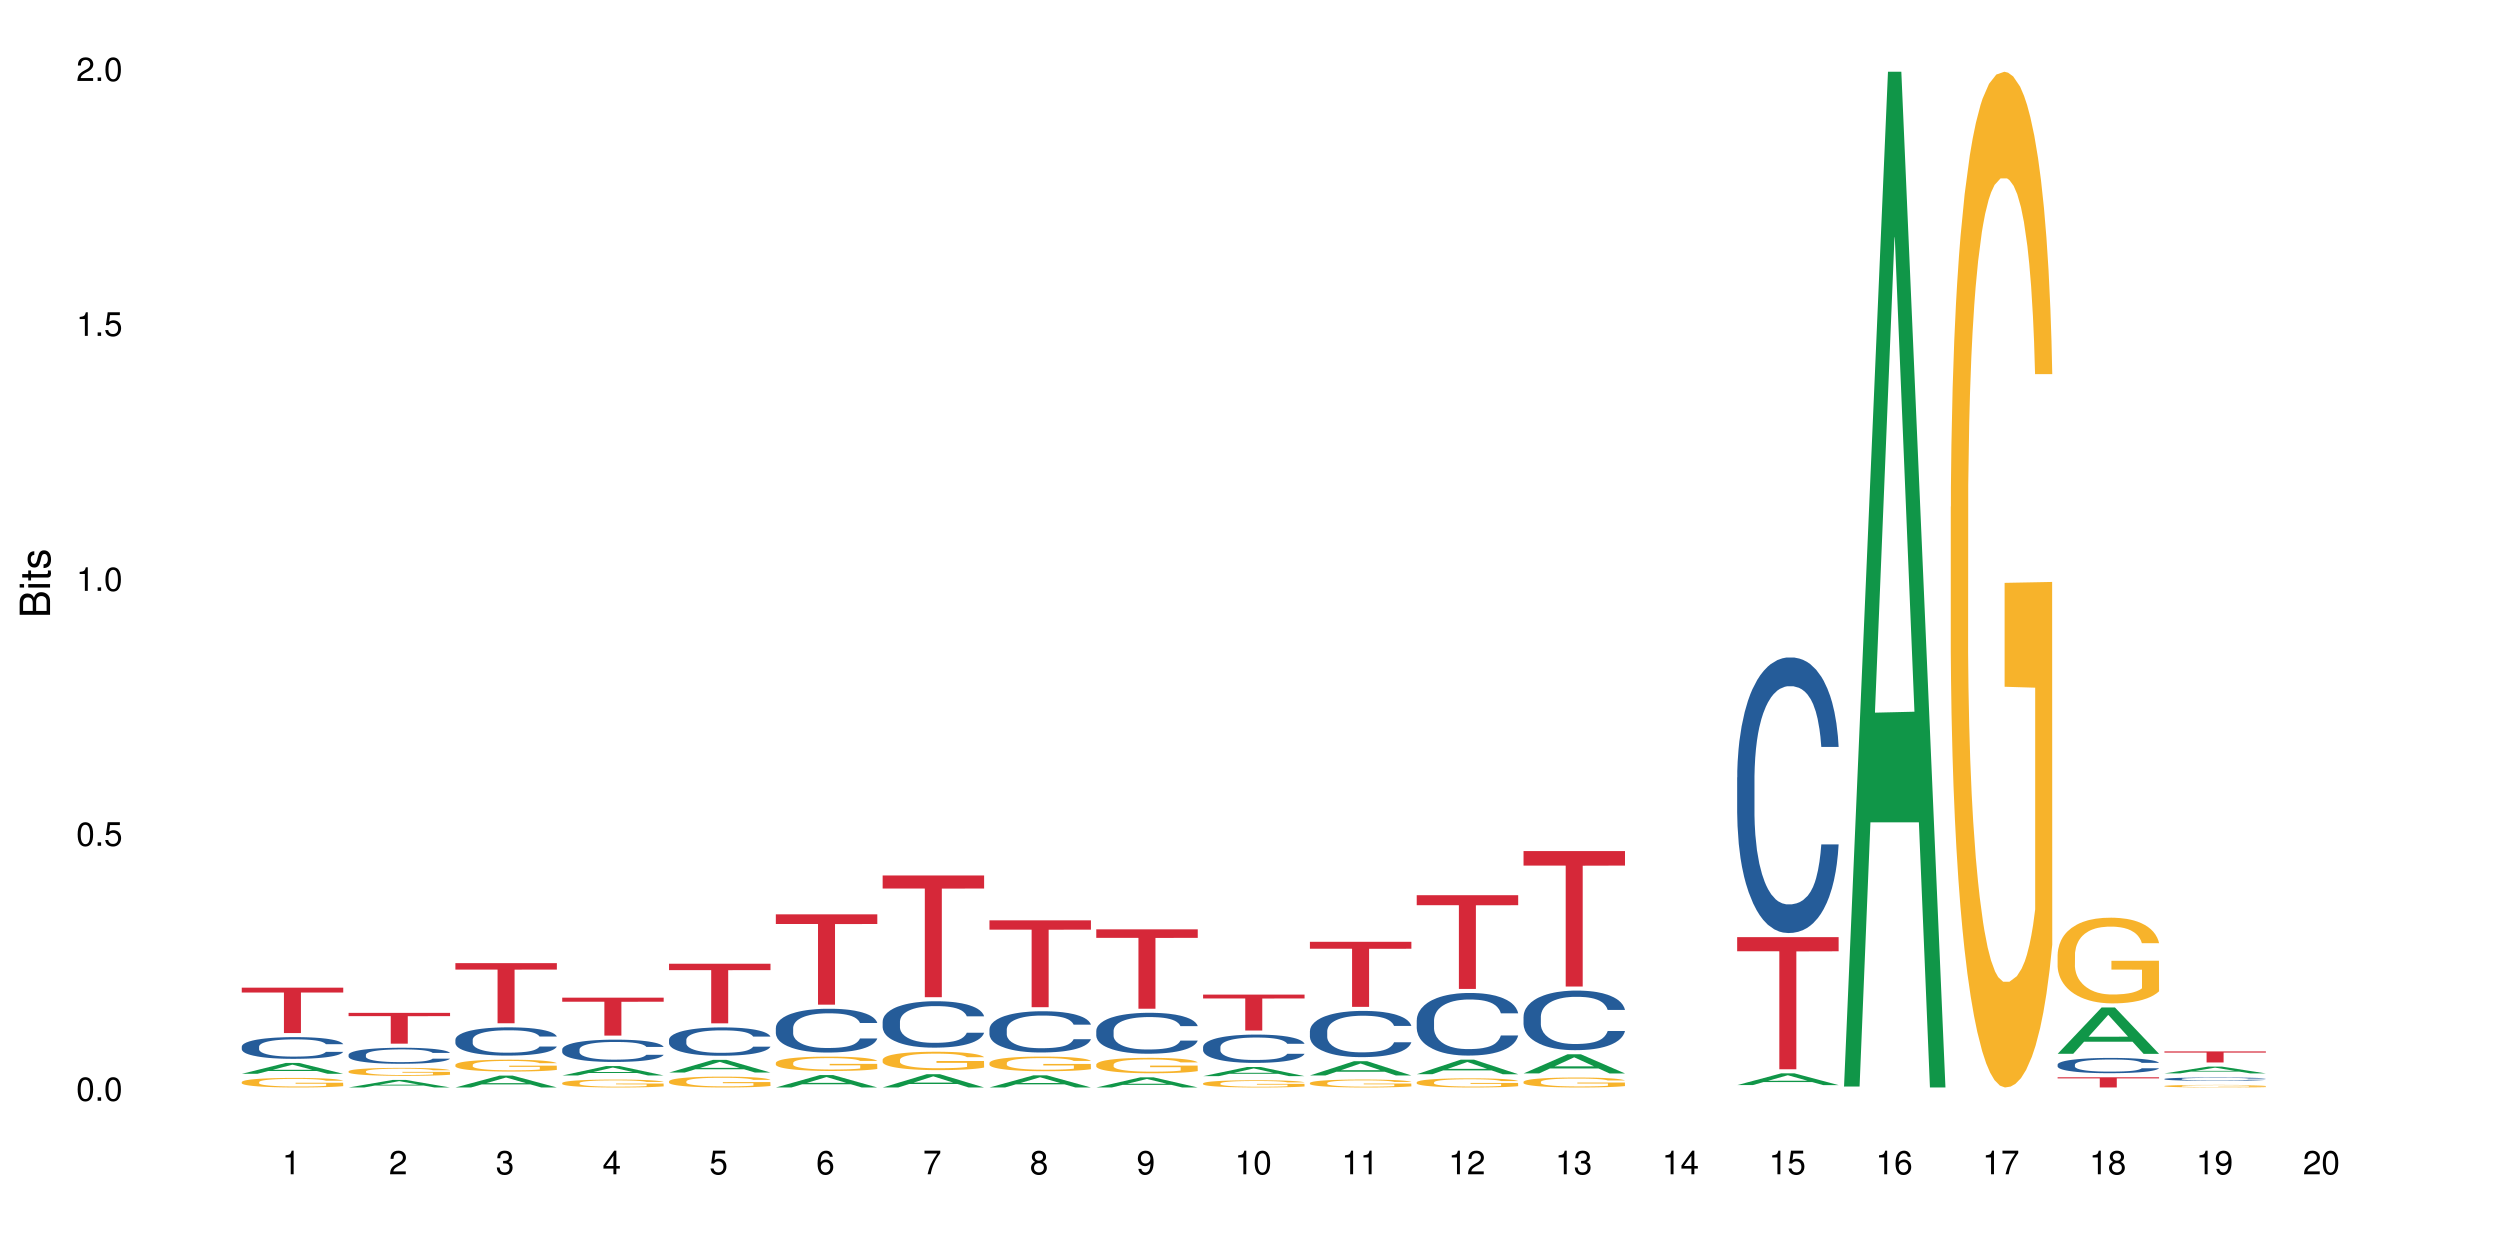 <?xml version="1.0" encoding="UTF-8"?>
<svg xmlns="http://www.w3.org/2000/svg" xmlns:xlink="http://www.w3.org/1999/xlink" width="720pt" height="360pt" viewBox="0 0 720 360" version="1.1">
<defs>
<g>
<symbol overflow="visible" id="glyph0-0">
<path style="stroke:none;" d=""/>
</symbol>
<symbol overflow="visible" id="glyph0-1">
<path style="stroke:none;" d="M 2.641 -6.797 C 2 -6.797 1.422 -6.531 1.078 -6.047 C 0.641 -5.453 0.406 -4.547 0.406 -3.297 C 0.406 -1 1.188 0.219 2.641 0.219 C 4.078 0.219 4.859 -1 4.859 -3.234 C 4.859 -4.562 4.656 -5.438 4.203 -6.047 C 3.844 -6.531 3.281 -6.797 2.641 -6.797 Z M 2.641 -6.047 C 3.547 -6.047 4 -5.125 4 -3.312 C 4 -1.375 3.562 -0.484 2.625 -0.484 C 1.734 -0.484 1.281 -1.422 1.281 -3.281 C 1.281 -5.141 1.734 -6.047 2.641 -6.047 Z M 2.641 -6.047 "/>
</symbol>
<symbol overflow="visible" id="glyph0-2">
<path style="stroke:none;" d="M 1.828 -1 L 0.828 -1 L 0.828 0 L 1.828 0 Z M 1.828 -1 "/>
</symbol>
<symbol overflow="visible" id="glyph0-3">
<path style="stroke:none;" d="M 4.562 -6.797 L 1.062 -6.797 L 0.547 -3.094 L 1.328 -3.094 C 1.719 -3.562 2.047 -3.734 2.578 -3.734 C 3.484 -3.734 4.062 -3.109 4.062 -2.094 C 4.062 -1.125 3.484 -0.531 2.578 -0.531 C 1.828 -0.531 1.375 -0.906 1.188 -1.672 L 0.328 -1.672 C 0.453 -1.109 0.547 -0.844 0.75 -0.594 C 1.125 -0.078 1.828 0.219 2.594 0.219 C 3.969 0.219 4.922 -0.781 4.922 -2.219 C 4.922 -3.562 4.031 -4.484 2.719 -4.484 C 2.25 -4.484 1.859 -4.359 1.469 -4.062 L 1.734 -5.969 L 4.562 -5.969 Z M 4.562 -6.797 "/>
</symbol>
<symbol overflow="visible" id="glyph0-4">
<path style="stroke:none;" d="M 2.484 -4.844 L 2.484 0 L 3.328 0 L 3.328 -6.797 L 2.766 -6.797 C 2.469 -5.75 2.281 -5.609 0.984 -5.453 L 0.984 -4.844 Z M 2.484 -4.844 "/>
</symbol>
<symbol overflow="visible" id="glyph0-5">
<path style="stroke:none;" d="M 4.859 -0.828 L 1.281 -0.828 C 1.359 -1.391 1.672 -1.75 2.5 -2.234 L 3.469 -2.75 C 4.406 -3.266 4.906 -3.969 4.906 -4.812 C 4.906 -5.375 4.672 -5.906 4.266 -6.266 C 3.859 -6.625 3.375 -6.797 2.719 -6.797 C 1.859 -6.797 1.219 -6.5 0.844 -5.922 C 0.609 -5.562 0.5 -5.125 0.484 -4.438 L 1.328 -4.438 C 1.359 -4.906 1.406 -5.188 1.531 -5.406 C 1.75 -5.812 2.188 -6.062 2.703 -6.062 C 3.469 -6.062 4.031 -5.516 4.031 -4.781 C 4.031 -4.25 3.719 -3.797 3.125 -3.438 L 2.234 -2.938 C 0.812 -2.141 0.406 -1.5 0.328 0 L 4.859 0 Z M 4.859 -0.828 "/>
</symbol>
<symbol overflow="visible" id="glyph0-6">
<path style="stroke:none;" d="M 2.125 -3.125 L 2.578 -3.125 C 3.516 -3.125 3.984 -2.703 3.984 -1.891 C 3.984 -1.031 3.469 -0.531 2.578 -0.531 C 1.656 -0.531 1.203 -0.984 1.156 -1.969 L 0.312 -1.969 C 0.344 -1.422 0.438 -1.078 0.609 -0.766 C 0.953 -0.109 1.625 0.219 2.547 0.219 C 3.953 0.219 4.859 -0.609 4.859 -1.906 C 4.859 -2.766 4.516 -3.25 3.703 -3.516 C 4.344 -3.766 4.656 -4.25 4.656 -4.938 C 4.656 -6.109 3.875 -6.797 2.578 -6.797 C 1.203 -6.797 0.484 -6.047 0.453 -4.609 L 1.297 -4.609 C 1.312 -5.016 1.344 -5.25 1.453 -5.453 C 1.641 -5.828 2.062 -6.062 2.594 -6.062 C 3.344 -6.062 3.797 -5.625 3.797 -4.906 C 3.797 -4.422 3.609 -4.141 3.25 -3.984 C 3.016 -3.891 2.719 -3.844 2.125 -3.844 Z M 2.125 -3.125 "/>
</symbol>
<symbol overflow="visible" id="glyph0-7">
<path style="stroke:none;" d="M 3.141 -1.625 L 3.141 0 L 3.984 0 L 3.984 -1.625 L 4.984 -1.625 L 4.984 -2.391 L 3.984 -2.391 L 3.984 -6.797 L 3.359 -6.797 L 0.266 -2.516 L 0.266 -1.625 Z M 3.141 -2.391 L 1 -2.391 L 3.141 -5.359 Z M 3.141 -2.391 "/>
</symbol>
<symbol overflow="visible" id="glyph0-8">
<path style="stroke:none;" d="M 4.781 -5.031 C 4.609 -6.141 3.891 -6.797 2.844 -6.797 C 2.094 -6.797 1.422 -6.438 1.031 -5.828 C 0.609 -5.172 0.406 -4.344 0.406 -3.094 C 0.406 -1.953 0.578 -1.234 0.984 -0.625 C 1.359 -0.078 1.953 0.219 2.703 0.219 C 3.984 0.219 4.922 -0.734 4.922 -2.078 C 4.922 -3.344 4.062 -4.234 2.844 -4.234 C 2.172 -4.234 1.641 -3.969 1.281 -3.469 C 1.281 -5.125 1.828 -6.047 2.797 -6.047 C 3.391 -6.047 3.797 -5.672 3.938 -5.031 Z M 2.734 -3.484 C 3.547 -3.484 4.062 -2.922 4.062 -2 C 4.062 -1.156 3.484 -0.531 2.703 -0.531 C 1.922 -0.531 1.328 -1.188 1.328 -2.047 C 1.328 -2.891 1.906 -3.484 2.734 -3.484 Z M 2.734 -3.484 "/>
</symbol>
<symbol overflow="visible" id="glyph0-9">
<path style="stroke:none;" d="M 4.984 -6.797 L 0.438 -6.797 L 0.438 -5.969 L 4.109 -5.969 C 2.5 -3.656 1.828 -2.234 1.328 0 L 2.219 0 C 2.594 -2.172 3.453 -4.047 4.984 -6.094 Z M 4.984 -6.797 "/>
</symbol>
<symbol overflow="visible" id="glyph0-10">
<path style="stroke:none;" d="M 3.75 -3.578 C 4.453 -4 4.688 -4.344 4.688 -4.984 C 4.688 -6.047 3.844 -6.797 2.641 -6.797 C 1.438 -6.797 0.594 -6.047 0.594 -4.984 C 0.594 -4.359 0.828 -4.016 1.516 -3.578 C 0.734 -3.203 0.359 -2.641 0.359 -1.891 C 0.359 -0.641 1.297 0.219 2.641 0.219 C 3.984 0.219 4.922 -0.641 4.922 -1.875 C 4.922 -2.641 4.531 -3.203 3.75 -3.578 Z M 2.641 -6.047 C 3.359 -6.047 3.812 -5.625 3.812 -4.969 C 3.812 -4.344 3.344 -3.922 2.641 -3.922 C 1.922 -3.922 1.453 -4.344 1.453 -4.984 C 1.453 -5.625 1.922 -6.047 2.641 -6.047 Z M 2.641 -3.203 C 3.484 -3.203 4.062 -2.672 4.062 -1.875 C 4.062 -1.062 3.484 -0.531 2.625 -0.531 C 1.797 -0.531 1.219 -1.078 1.219 -1.875 C 1.219 -2.672 1.797 -3.203 2.641 -3.203 Z M 2.641 -3.203 "/>
</symbol>
<symbol overflow="visible" id="glyph0-11">
<path style="stroke:none;" d="M 0.516 -1.547 C 0.672 -0.438 1.406 0.219 2.438 0.219 C 3.188 0.219 3.859 -0.141 4.266 -0.75 C 4.688 -1.406 4.891 -2.25 4.891 -3.484 C 4.891 -4.625 4.703 -5.359 4.312 -5.953 C 3.938 -6.5 3.344 -6.797 2.594 -6.797 C 1.297 -6.797 0.359 -5.844 0.359 -4.516 C 0.359 -3.25 1.234 -2.344 2.453 -2.344 C 3.094 -2.344 3.562 -2.578 4.016 -3.109 C 4 -1.453 3.469 -0.531 2.5 -0.531 C 1.906 -0.531 1.484 -0.906 1.359 -1.547 Z M 2.578 -6.062 C 3.375 -6.062 3.969 -5.406 3.969 -4.531 C 3.969 -3.688 3.375 -3.094 2.547 -3.094 C 1.734 -3.094 1.234 -3.672 1.234 -4.578 C 1.234 -5.438 1.797 -6.062 2.578 -6.062 Z M 2.578 -6.062 "/>
</symbol>
<symbol overflow="visible" id="glyph1-0">
<path style="stroke:none;" d=""/>
</symbol>
<symbol overflow="visible" id="glyph1-1">
<path style="stroke:none;" d="M 0 -0.953 L 0 -4.891 C 0 -5.719 -0.234 -6.344 -0.734 -6.797 C -1.188 -7.234 -1.812 -7.469 -2.5 -7.469 C -3.547 -7.469 -4.188 -7 -4.625 -5.875 C -4.984 -6.672 -5.641 -7.094 -6.531 -7.094 C -7.156 -7.094 -7.734 -6.859 -8.141 -6.391 C -8.562 -5.938 -8.75 -5.344 -8.75 -4.5 L -8.75 -0.953 Z M -4.984 -2.062 L -7.766 -2.062 L -7.766 -4.219 C -7.766 -4.844 -7.688 -5.203 -7.453 -5.5 C -7.219 -5.812 -6.859 -5.969 -6.375 -5.969 C -5.906 -5.969 -5.531 -5.812 -5.297 -5.5 C -5.062 -5.203 -4.984 -4.844 -4.984 -4.219 Z M -0.984 -2.062 L -4 -2.062 L -4 -4.781 C -4 -5.328 -3.859 -5.688 -3.578 -5.953 C -3.297 -6.219 -2.922 -6.359 -2.484 -6.359 C -2.062 -6.359 -1.688 -6.219 -1.406 -5.953 C -1.109 -5.688 -0.984 -5.328 -0.984 -4.781 Z M -0.984 -2.062 "/>
</symbol>
<symbol overflow="visible" id="glyph1-2">
<path style="stroke:none;" d="M -6.281 -1.797 L -6.281 -0.797 L 0 -0.797 L 0 -1.797 Z M -8.75 -1.797 L -8.75 -0.797 L -7.484 -0.797 L -7.484 -1.797 Z M -8.75 -1.797 "/>
</symbol>
<symbol overflow="visible" id="glyph1-3">
<path style="stroke:none;" d="M -6.281 -3.047 L -6.281 -2.016 L -8.016 -2.016 L -8.016 -1.016 L -6.281 -1.016 L -6.281 -0.172 L -5.469 -0.172 L -5.469 -1.016 L -0.719 -1.016 C -0.078 -1.016 0.281 -1.453 0.281 -2.234 C 0.281 -2.469 0.25 -2.719 0.188 -3.047 L -0.641 -3.047 C -0.609 -2.922 -0.594 -2.766 -0.594 -2.562 C -0.594 -2.141 -0.719 -2.016 -1.156 -2.016 L -5.469 -2.016 L -5.469 -3.047 Z M -6.281 -3.047 "/>
</symbol>
<symbol overflow="visible" id="glyph1-4">
<path style="stroke:none;" d="M -4.531 -5.25 C -5.766 -5.25 -6.469 -4.422 -6.469 -2.969 C -6.469 -1.516 -5.719 -0.562 -4.547 -0.562 C -3.562 -0.562 -3.094 -1.062 -2.734 -2.562 L -2.516 -3.484 C -2.344 -4.188 -2.094 -4.469 -1.625 -4.469 C -1.047 -4.469 -0.641 -3.875 -0.641 -3 C -0.641 -2.453 -0.797 -2 -1.062 -1.75 C -1.25 -1.594 -1.422 -1.531 -1.875 -1.469 L -1.875 -0.406 C -0.422 -0.453 0.281 -1.266 0.281 -2.922 C 0.281 -4.5 -0.5 -5.516 -1.719 -5.516 C -2.656 -5.516 -3.172 -4.984 -3.469 -3.734 L -3.703 -2.766 C -3.891 -1.953 -4.156 -1.609 -4.594 -1.609 C -5.172 -1.609 -5.547 -2.125 -5.547 -2.938 C -5.547 -3.75 -5.203 -4.172 -4.531 -4.203 Z M -4.531 -5.25 "/>
</symbol>
</g>
</defs>
<g id="surface45064">
<rect x="0" y="0" width="720" height="360" style="fill:rgb(100%,100%,100%);fill-opacity:1;stroke:none;"/>
<path style=" stroke:none;fill-rule:nonzero;fill:rgb(6.275%,58.824%,28.235%);fill-opacity:1;" d="M 69.629 309.262 L 69.66 309.258 L 82.305 306.125 L 86.145 306.125 L 98.855 309.262 L 94.391 309.262 L 91.203 308.445 L 77.246 308.445 L 74.125 309.262 L 69.629 309.262 L 78.59 308.105 L 89.926 308.102 L 84.273 306.637 L 84.211 306.633 L 84.148 306.641 L 78.559 308.102 L 78.59 308.105 Z M 69.629 309.262 "/>
<path style=" stroke:none;fill-rule:nonzero;fill:rgb(14.51%,36.078%,60%);fill-opacity:1;" d="M 69.629 301.414 L 69.664 301.41 L 69.664 301.273 L 69.773 301.055 L 70.02 300.781 L 70.27 300.594 L 70.914 300.254 L 71.805 299.93 L 72.73 299.68 L 73.406 299.531 L 74.012 299.414 L 75.402 299.203 L 76.293 299.094 L 77.258 299 L 78.434 298.902 L 79.289 298.844 L 81.211 298.754 L 82.637 298.711 L 83.742 298.695 L 86.129 298.695 L 87.555 298.719 L 88.59 298.746 L 89.73 298.793 L 90.691 298.844 L 92.367 298.969 L 93.863 299.129 L 94.543 299.223 L 95.609 299.398 L 96.43 299.57 L 97 299.719 L 97.641 299.93 L 98.211 300.188 L 98.641 300.48 L 98.855 300.723 L 93.863 300.723 L 93.613 300.496 L 93.328 300.32 L 92.793 300.086 L 92.262 299.918 L 91.512 299.754 L 90.836 299.645 L 89.906 299.535 L 89.09 299.469 L 88.234 299.414 L 87.414 299.383 L 85.844 299.348 L 84.027 299.348 L 83.352 299.359 L 81.961 299.402 L 81.211 299.445 L 80.145 299.523 L 79.395 299.598 L 78.504 299.711 L 77.898 299.809 L 77.148 299.957 L 76.613 300.09 L 76.008 300.277 L 75.652 300.422 L 75.332 300.582 L 75.047 300.77 L 74.832 300.969 L 74.691 301.18 L 74.617 301.387 L 74.617 302.273 L 74.691 302.48 L 74.867 302.719 L 75.332 303.066 L 76.008 303.371 L 76.793 303.609 L 77.543 303.781 L 77.969 303.863 L 78.539 303.953 L 79.43 304.066 L 80.715 304.184 L 81.461 304.227 L 82.602 304.273 L 83.777 304.297 L 85.348 304.297 L 86.734 304.273 L 87.664 304.246 L 88.625 304.199 L 89.945 304.102 L 90.762 304.012 L 91.477 303.902 L 92.012 303.793 L 92.367 303.703 L 92.902 303.523 L 93.328 303.332 L 93.648 303.129 L 93.863 302.938 L 98.855 302.938 L 98.641 303.164 L 98.32 303.387 L 98 303.555 L 97.5 303.754 L 96.93 303.93 L 96.109 304.133 L 95.434 304.262 L 94.543 304.406 L 93.723 304.516 L 92.832 304.609 L 91.512 304.727 L 90.656 304.781 L 89.73 304.836 L 88.625 304.879 L 87.234 304.918 L 85.738 304.941 L 84.348 304.949 L 82.852 304.938 L 81.746 304.914 L 80.285 304.863 L 78.469 304.762 L 77.148 304.652 L 76.117 304.543 L 75.227 304.43 L 74.227 304.273 L 72.945 304.023 L 72.16 303.828 L 71.625 303.668 L 71.02 303.445 L 70.59 303.246 L 70.094 302.926 L 69.734 302.52 L 69.629 302.203 Z M 69.629 301.414 "/>
<path style=" stroke:none;fill-rule:nonzero;fill:rgb(96.863%,70.196%,16.863%);fill-opacity:1;" d="M 69.629 311.621 L 69.664 311.617 L 69.664 311.566 L 69.809 311.453 L 70.164 311.297 L 70.629 311.168 L 71.125 311.066 L 71.445 311.016 L 71.98 310.938 L 72.445 310.883 L 73.621 310.77 L 75.117 310.664 L 75.938 310.621 L 76.863 310.578 L 78.184 310.527 L 78.789 310.512 L 80.641 310.473 L 82.746 310.445 L 85.062 310.438 L 86.129 310.441 L 87.59 310.449 L 89.586 310.477 L 90.727 310.504 L 91.617 310.527 L 92.547 310.562 L 93.688 310.613 L 94.754 310.672 L 95.609 310.734 L 96.465 310.809 L 97.18 310.891 L 97.785 310.977 L 98.32 311.082 L 98.641 311.172 L 98.855 311.258 L 93.898 311.258 L 93.613 311.172 L 93.293 311.102 L 92.758 311.02 L 92.227 310.961 L 91.691 310.91 L 90.691 310.848 L 89.836 310.805 L 88.77 310.77 L 87.734 310.746 L 86.559 310.734 L 85.844 310.727 L 83.957 310.727 L 82.246 310.746 L 81.246 310.766 L 80.535 310.785 L 79.535 310.824 L 78.93 310.855 L 78.574 310.875 L 77.504 310.953 L 76.793 311.023 L 76.402 311.07 L 75.902 311.145 L 75.547 311.215 L 75.152 311.316 L 74.941 311.391 L 74.656 311.562 L 74.617 312.016 L 74.727 312.109 L 74.941 312.215 L 75.227 312.305 L 75.652 312.398 L 76.078 312.473 L 76.828 312.57 L 77.469 312.637 L 77.969 312.68 L 78.93 312.746 L 79.324 312.77 L 80.25 312.816 L 81.211 312.852 L 82.387 312.883 L 83.277 312.895 L 84.703 312.91 L 86.523 312.91 L 88.66 312.895 L 90.016 312.875 L 90.941 312.852 L 91.547 312.836 L 92.297 312.809 L 92.832 312.781 L 93.328 312.754 L 93.934 312.711 L 93.934 312.109 L 85.133 312.109 L 85.133 311.824 L 98.816 311.824 L 98.855 312.809 L 98.105 312.875 L 97.18 312.941 L 96.289 312.992 L 95.359 313.035 L 94.043 313.082 L 92.973 313.113 L 91.332 313.148 L 89.836 313.172 L 88.27 313.188 L 86.879 313.191 L 85.238 313.195 L 83.777 313.191 L 82.211 313.176 L 80.961 313.156 L 79.82 313.129 L 78.684 313.098 L 77.258 313.043 L 76.328 313 L 75.367 312.949 L 74.406 312.887 L 73.551 312.816 L 72.98 312.766 L 72.41 312.703 L 71.805 312.629 L 71.234 312.543 L 70.805 312.465 L 70.414 312.379 L 70.129 312.293 L 69.844 312.18 L 69.699 312.09 L 69.629 312.012 Z M 69.629 311.621 "/>
<path style=" stroke:none;fill-rule:nonzero;fill:rgb(83.922%,15.686%,22.353%);fill-opacity:1;" d="M 69.629 284.441 L 98.855 284.441 L 98.855 285.84 L 86.672 285.852 L 86.672 297.52 L 81.773 297.52 L 81.773 285.863 L 81.703 285.84 L 69.629 285.84 Z M 69.629 284.441 "/>
<path style=" stroke:none;fill-rule:nonzero;fill:rgb(6.275%,58.824%,28.235%);fill-opacity:1;" d="M 100.391 313.195 L 100.422 313.191 L 113.066 311.02 L 116.91 311.02 L 129.617 313.195 L 125.152 313.195 L 121.965 312.629 L 108.012 312.629 L 104.887 313.195 L 100.391 313.195 L 109.352 312.395 L 120.688 312.391 L 115.035 311.375 L 114.973 311.375 L 114.91 311.379 L 109.32 312.391 L 109.352 312.395 Z M 100.391 313.195 "/>
<path style=" stroke:none;fill-rule:nonzero;fill:rgb(14.51%,36.078%,60%);fill-opacity:1;" d="M 100.391 303.762 L 100.426 303.758 L 100.426 303.656 L 100.535 303.496 L 100.785 303.293 L 101.031 303.156 L 101.676 302.906 L 102.566 302.664 L 103.492 302.48 L 104.168 302.371 L 104.773 302.285 L 106.164 302.129 L 107.055 302.051 L 108.02 301.977 L 109.195 301.906 L 110.051 301.863 L 111.973 301.797 L 113.398 301.766 L 114.504 301.754 L 116.895 301.754 L 118.316 301.77 L 119.352 301.793 L 120.492 301.824 L 121.453 301.863 L 123.129 301.957 L 124.625 302.074 L 125.305 302.141 L 126.371 302.273 L 127.191 302.398 L 127.762 302.508 L 128.402 302.664 L 128.973 302.855 L 129.402 303.07 L 129.617 303.254 L 124.625 303.254 L 124.375 303.082 L 124.09 302.953 L 123.559 302.781 L 123.023 302.656 L 122.273 302.535 L 121.598 302.453 L 120.672 302.375 L 119.852 302.324 L 118.996 302.285 L 118.176 302.262 L 116.609 302.234 L 114.789 302.234 L 114.113 302.242 L 112.723 302.277 L 111.973 302.309 L 110.906 302.367 L 110.156 302.422 L 109.266 302.504 L 108.66 302.578 L 107.91 302.688 L 107.375 302.785 L 106.77 302.922 L 106.414 303.027 L 106.094 303.148 L 105.809 303.285 L 105.594 303.434 L 105.453 303.59 L 105.383 303.742 L 105.383 304.395 L 105.453 304.547 L 105.629 304.727 L 106.094 304.98 L 106.77 305.207 L 107.555 305.383 L 108.305 305.508 L 108.73 305.57 L 109.301 305.637 L 110.191 305.719 L 111.477 305.805 L 112.223 305.84 L 113.363 305.871 L 114.539 305.891 L 116.109 305.891 L 117.5 305.871 L 118.426 305.852 L 119.387 305.816 L 120.707 305.746 L 121.527 305.68 L 122.238 305.598 L 122.773 305.52 L 123.129 305.449 L 123.664 305.32 L 124.09 305.176 L 124.414 305.027 L 124.625 304.887 L 129.617 304.887 L 129.402 305.055 L 129.082 305.219 L 128.762 305.34 L 128.262 305.488 L 127.691 305.621 L 126.871 305.766 L 126.195 305.863 L 125.305 305.969 L 124.484 306.051 L 123.594 306.121 L 122.273 306.207 L 121.418 306.25 L 120.492 306.285 L 119.387 306.32 L 117.996 306.348 L 116.5 306.367 L 115.109 306.371 L 113.613 306.363 L 112.508 306.344 L 111.047 306.309 L 109.23 306.23 L 107.91 306.152 L 106.879 306.07 L 105.988 305.988 L 104.988 305.871 L 103.707 305.688 L 102.922 305.543 L 102.387 305.426 L 101.781 305.262 L 101.355 305.113 L 100.855 304.875 L 100.5 304.578 L 100.391 304.344 Z M 100.391 303.762 "/>
<path style=" stroke:none;fill-rule:nonzero;fill:rgb(96.863%,70.196%,16.863%);fill-opacity:1;" d="M 100.391 308.531 L 100.426 308.527 L 100.426 308.484 L 100.57 308.391 L 100.926 308.262 L 101.391 308.156 L 101.887 308.07 L 102.211 308.027 L 102.742 307.965 L 103.207 307.918 L 104.383 307.824 L 105.879 307.734 L 106.699 307.695 L 107.625 307.66 L 108.945 307.621 L 109.551 307.605 L 111.402 307.574 L 113.508 307.551 L 115.824 307.547 L 116.895 307.547 L 118.355 307.555 L 120.348 307.578 L 121.488 307.602 L 122.383 307.621 L 123.309 307.648 L 124.449 307.691 L 125.516 307.742 L 126.371 307.789 L 127.227 307.855 L 127.941 307.922 L 128.547 307.996 L 129.082 308.082 L 129.402 308.156 L 129.617 308.23 L 124.66 308.23 L 124.375 308.156 L 124.055 308.102 L 123.523 308.031 L 122.988 307.98 L 122.453 307.941 L 121.453 307.887 L 120.598 307.852 L 119.531 307.824 L 118.496 307.805 L 117.32 307.789 L 116.609 307.785 L 114.719 307.785 L 113.008 307.801 L 112.012 307.816 L 111.297 307.836 L 110.301 307.867 L 109.695 307.891 L 109.336 307.91 L 108.27 307.973 L 107.555 308.031 L 107.164 308.074 L 106.664 308.137 L 106.309 308.191 L 105.914 308.277 L 105.703 308.34 L 105.418 308.48 L 105.383 308.859 L 105.488 308.941 L 105.703 309.027 L 105.988 309.102 L 106.414 309.18 L 106.844 309.242 L 107.59 309.324 L 108.23 309.379 L 108.73 309.414 L 109.695 309.473 L 110.086 309.488 L 111.012 309.527 L 111.973 309.559 L 113.152 309.582 L 114.043 309.594 L 115.469 309.605 L 117.285 309.605 L 119.422 309.594 L 120.777 309.578 L 121.703 309.559 L 122.309 309.543 L 123.059 309.523 L 123.594 309.5 L 124.09 309.477 L 124.699 309.441 L 124.699 308.941 L 115.895 308.938 L 115.895 308.703 L 129.582 308.699 L 129.617 309.523 L 128.867 309.578 L 127.941 309.633 L 127.051 309.676 L 126.125 309.711 L 124.805 309.75 L 123.734 309.777 L 122.098 309.805 L 120.598 309.824 L 119.031 309.836 L 117.641 309.844 L 116 309.844 L 114.539 309.84 L 112.973 309.828 L 111.727 309.812 L 110.586 309.789 L 109.445 309.762 L 108.02 309.719 L 107.094 309.684 L 106.129 309.641 L 105.168 309.586 L 104.312 309.531 L 103.172 309.438 L 102.566 309.371 L 101.996 309.301 L 101.566 309.234 L 101.176 309.164 L 100.891 309.094 L 100.605 309 L 100.465 308.922 L 100.391 308.859 Z M 100.391 308.531 "/>
<path style=" stroke:none;fill-rule:nonzero;fill:rgb(83.922%,15.686%,22.353%);fill-opacity:1;" d="M 100.391 291.703 L 129.617 291.703 L 129.617 292.652 L 117.438 292.66 L 117.438 300.578 L 112.535 300.578 L 112.535 292.668 L 112.465 292.652 L 100.391 292.652 Z M 100.391 291.703 "/>
<path style=" stroke:none;fill-rule:nonzero;fill:rgb(6.275%,58.824%,28.235%);fill-opacity:1;" d="M 131.152 313.191 L 131.184 313.188 L 143.832 309.781 L 147.672 309.781 L 160.379 313.195 L 155.914 313.195 L 152.73 312.305 L 138.773 312.305 L 135.648 313.191 L 131.152 313.191 L 140.113 311.938 L 151.449 311.934 L 145.797 310.34 L 145.734 310.336 L 145.672 310.344 L 140.082 311.934 L 140.113 311.938 Z M 131.152 313.191 "/>
<path style=" stroke:none;fill-rule:nonzero;fill:rgb(14.51%,36.078%,60%);fill-opacity:1;" d="M 131.152 299.418 L 131.191 299.414 L 131.191 299.234 L 131.297 298.949 L 131.547 298.594 L 131.797 298.348 L 132.438 297.91 L 133.328 297.484 L 134.254 297.156 L 134.934 296.965 L 135.539 296.816 L 136.926 296.539 L 137.82 296.398 L 138.781 296.273 L 139.957 296.145 L 140.812 296.07 L 142.738 295.953 L 144.164 295.902 L 145.266 295.879 L 147.656 295.879 L 149.082 295.91 L 150.113 295.945 L 151.254 296.004 L 152.215 296.07 L 153.891 296.234 L 155.387 296.445 L 156.066 296.562 L 157.137 296.793 L 157.953 297.016 L 158.523 297.211 L 159.168 297.484 L 159.738 297.82 L 160.164 298.199 L 160.379 298.52 L 155.387 298.52 L 155.141 298.223 L 154.855 297.992 L 154.32 297.688 L 153.785 297.469 L 153.035 297.254 L 152.359 297.113 L 151.434 296.973 L 150.613 296.883 L 149.758 296.816 L 148.938 296.77 L 147.371 296.727 L 145.551 296.727 L 144.875 296.742 L 143.484 296.801 L 142.738 296.852 L 141.668 296.957 L 140.918 297.055 L 140.027 297.203 L 139.422 297.328 L 138.672 297.523 L 138.141 297.695 L 137.535 297.938 L 137.176 298.125 L 136.855 298.332 L 136.57 298.578 L 136.355 298.84 L 136.215 299.113 L 136.145 299.383 L 136.145 300.535 L 136.215 300.805 L 136.395 301.117 L 136.855 301.57 L 137.535 301.965 L 138.316 302.277 L 139.066 302.5 L 139.492 302.605 L 140.062 302.723 L 140.953 302.871 L 142.238 303.02 L 142.984 303.078 L 144.125 303.141 L 145.301 303.168 L 146.871 303.168 L 148.262 303.141 L 149.188 303.102 L 150.148 303.043 L 151.469 302.918 L 152.289 302.797 L 153 302.656 L 153.535 302.516 L 153.891 302.395 L 154.426 302.164 L 154.855 301.91 L 155.176 301.652 L 155.387 301.398 L 160.379 301.398 L 160.164 301.695 L 159.844 301.984 L 159.523 302.203 L 159.023 302.461 L 158.453 302.691 L 157.633 302.953 L 156.957 303.125 L 156.066 303.309 L 155.246 303.453 L 154.355 303.578 L 153.035 303.727 L 152.18 303.801 L 151.254 303.867 L 150.148 303.93 L 148.758 303.98 L 147.262 304.012 L 145.871 304.016 L 144.375 304.004 L 143.27 303.973 L 141.809 303.906 L 139.992 303.773 L 138.672 303.629 L 137.641 303.488 L 136.75 303.34 L 135.75 303.141 L 134.469 302.812 L 133.684 302.559 L 133.148 302.352 L 132.543 302.062 L 132.117 301.801 L 131.617 301.383 L 131.262 300.855 L 131.152 300.445 Z M 131.152 299.418 "/>
<path style=" stroke:none;fill-rule:nonzero;fill:rgb(96.863%,70.196%,16.863%);fill-opacity:1;" d="M 131.152 306.656 L 131.191 306.652 L 131.191 306.59 L 131.332 306.449 L 131.688 306.254 L 132.152 306.098 L 132.652 305.973 L 132.973 305.906 L 133.508 305.812 L 133.969 305.742 L 135.145 305.605 L 136.641 305.473 L 137.461 305.418 L 138.391 305.363 L 139.707 305.305 L 140.312 305.281 L 142.168 305.234 L 144.27 305.203 L 146.586 305.191 L 147.656 305.195 L 149.117 305.207 L 151.113 305.242 L 152.254 305.273 L 153.145 305.305 L 154.07 305.344 L 155.211 305.406 L 156.281 305.48 L 157.137 305.559 L 157.992 305.652 L 158.703 305.75 L 159.309 305.859 L 159.844 305.992 L 160.164 306.098 L 160.379 306.207 L 155.426 306.207 L 155.141 306.098 L 154.82 306.016 L 154.285 305.914 L 153.75 305.836 L 153.215 305.777 L 152.215 305.695 L 151.363 305.648 L 150.293 305.605 L 149.258 305.574 L 148.082 305.559 L 147.371 305.551 L 145.48 305.551 L 143.77 305.574 L 142.773 305.598 L 142.059 305.621 L 141.062 305.668 L 140.457 305.707 L 140.098 305.73 L 139.031 305.828 L 138.316 305.914 L 137.926 305.977 L 137.426 306.066 L 137.07 306.152 L 136.68 306.277 L 136.465 306.371 L 136.18 306.582 L 136.145 307.145 L 136.25 307.262 L 136.465 307.391 L 136.75 307.504 L 137.176 307.621 L 137.605 307.711 L 138.352 307.832 L 138.996 307.914 L 139.492 307.969 L 140.457 308.051 L 140.848 308.078 L 141.773 308.137 L 142.738 308.18 L 143.914 308.215 L 144.805 308.234 L 146.23 308.25 L 148.047 308.25 L 150.184 308.23 L 151.539 308.207 L 152.465 308.184 L 153.07 308.16 L 153.82 308.125 L 154.355 308.094 L 154.855 308.062 L 155.461 308.008 L 155.461 307.262 L 146.656 307.258 L 146.656 306.91 L 160.344 306.906 L 160.379 308.125 L 159.629 308.211 L 158.703 308.293 L 157.812 308.355 L 156.887 308.406 L 155.566 308.465 L 154.496 308.504 L 152.859 308.547 L 151.363 308.574 L 149.793 308.594 L 148.402 308.602 L 146.766 308.605 L 145.301 308.602 L 143.734 308.582 L 142.488 308.559 L 141.348 308.527 L 140.207 308.484 L 138.781 308.418 L 137.855 308.367 L 136.891 308.301 L 135.93 308.223 L 135.074 308.141 L 134.504 308.074 L 133.934 308 L 133.328 307.906 L 132.758 307.801 L 132.328 307.703 L 131.938 307.594 L 131.652 307.488 L 131.367 307.352 L 131.227 307.238 L 131.152 307.141 Z M 131.152 306.656 "/>
<path style=" stroke:none;fill-rule:nonzero;fill:rgb(83.922%,15.686%,22.353%);fill-opacity:1;" d="M 131.152 277.387 L 160.379 277.387 L 160.379 279.238 L 148.199 279.258 L 148.199 294.703 L 143.297 294.703 L 143.297 279.273 L 143.227 279.238 L 131.152 279.238 Z M 131.152 277.387 "/>
<path style=" stroke:none;fill-rule:nonzero;fill:rgb(6.275%,58.824%,28.235%);fill-opacity:1;" d="M 161.918 309.738 L 161.949 309.738 L 174.594 307.02 L 178.434 307.02 L 191.141 309.742 L 186.676 309.742 L 183.492 309.031 L 169.535 309.031 L 166.414 309.738 L 161.918 309.738 L 170.879 308.738 L 182.211 308.734 L 176.559 307.465 L 176.496 307.461 L 176.434 307.469 L 170.848 308.734 L 170.879 308.738 Z M 161.918 309.738 "/>
<path style=" stroke:none;fill-rule:nonzero;fill:rgb(14.51%,36.078%,60%);fill-opacity:1;" d="M 161.918 302.215 L 161.953 302.211 L 161.953 302.07 L 162.059 301.848 L 162.309 301.566 L 162.559 301.371 L 163.199 301.023 L 164.09 300.691 L 165.016 300.43 L 165.695 300.277 L 166.301 300.16 L 167.691 299.945 L 168.582 299.832 L 169.543 299.734 L 170.719 299.633 L 171.574 299.574 L 173.5 299.48 L 174.926 299.438 L 176.031 299.422 L 178.418 299.422 L 179.844 299.445 L 180.875 299.477 L 182.016 299.523 L 182.98 299.574 L 184.652 299.703 L 186.152 299.867 L 186.828 299.961 L 187.898 300.145 L 188.719 300.32 L 189.289 300.473 L 189.93 300.691 L 190.5 300.953 L 190.926 301.254 L 191.141 301.508 L 186.152 301.508 L 185.902 301.27 L 185.617 301.09 L 185.082 300.848 L 184.547 300.68 L 183.797 300.508 L 183.121 300.395 L 182.195 300.285 L 181.375 300.215 L 180.52 300.16 L 179.699 300.125 L 178.133 300.09 L 176.316 300.09 L 175.637 300.102 L 174.246 300.148 L 173.5 300.191 L 172.43 300.273 L 171.68 300.348 L 170.789 300.469 L 170.184 300.566 L 169.438 300.719 L 168.902 300.855 L 168.297 301.047 L 167.938 301.195 L 167.617 301.359 L 167.332 301.555 L 167.121 301.758 L 166.977 301.977 L 166.906 302.188 L 166.906 303.098 L 166.977 303.309 L 167.156 303.555 L 167.617 303.914 L 168.297 304.223 L 169.078 304.473 L 169.828 304.648 L 170.254 304.73 L 170.824 304.824 L 171.719 304.941 L 173 305.059 L 173.75 305.105 L 174.891 305.152 L 176.066 305.176 L 177.633 305.176 L 179.023 305.152 L 179.949 305.121 L 180.91 305.074 L 182.23 304.977 L 183.051 304.883 L 183.762 304.77 L 184.297 304.66 L 184.652 304.566 L 185.188 304.383 L 185.617 304.184 L 185.938 303.977 L 186.152 303.777 L 191.141 303.777 L 190.926 304.012 L 190.605 304.242 L 190.285 304.414 L 189.785 304.617 L 189.215 304.801 L 188.395 305.004 L 187.719 305.141 L 186.828 305.285 L 186.008 305.398 L 185.117 305.5 L 183.797 305.617 L 182.945 305.676 L 182.016 305.727 L 180.91 305.773 L 179.523 305.816 L 178.023 305.84 L 176.637 305.844 L 175.137 305.832 L 174.035 305.809 L 172.574 305.758 L 170.754 305.652 L 169.438 305.539 L 168.402 305.43 L 167.512 305.309 L 166.516 305.152 L 165.23 304.895 L 164.445 304.695 L 163.91 304.531 L 163.305 304.301 L 162.879 304.094 L 162.379 303.766 L 162.023 303.348 L 161.918 303.027 Z M 161.918 302.215 "/>
<path style=" stroke:none;fill-rule:nonzero;fill:rgb(96.863%,70.196%,16.863%);fill-opacity:1;" d="M 161.918 311.895 L 161.953 311.891 L 161.953 311.848 L 162.094 311.754 L 162.449 311.625 L 162.914 311.52 L 163.414 311.438 L 163.734 311.395 L 164.27 311.332 L 164.73 311.285 L 165.906 311.191 L 167.406 311.105 L 168.223 311.066 L 169.152 311.031 L 170.469 310.992 L 171.074 310.977 L 172.93 310.945 L 175.031 310.922 L 177.348 310.918 L 178.418 310.918 L 179.879 310.926 L 181.875 310.949 L 183.016 310.973 L 183.906 310.992 L 184.832 311.02 L 185.973 311.062 L 187.043 311.109 L 187.898 311.16 L 188.754 311.223 L 189.465 311.289 L 190.07 311.363 L 190.605 311.449 L 190.926 311.523 L 191.141 311.594 L 186.188 311.594 L 185.902 311.523 L 185.582 311.465 L 185.047 311.398 L 184.512 311.348 L 183.977 311.309 L 182.98 311.254 L 182.125 311.223 L 181.055 311.191 L 180.02 311.172 L 178.844 311.16 L 178.133 311.156 L 176.242 311.156 L 174.531 311.172 L 173.535 311.188 L 172.82 311.203 L 171.824 311.234 L 171.219 311.262 L 170.863 311.277 L 169.793 311.34 L 169.078 311.398 L 168.688 311.441 L 168.188 311.5 L 167.832 311.559 L 167.441 311.641 L 167.227 311.703 L 166.941 311.844 L 166.906 312.219 L 167.012 312.301 L 167.227 312.383 L 167.512 312.461 L 167.938 312.539 L 168.367 312.598 L 169.117 312.68 L 169.758 312.734 L 170.254 312.77 L 171.219 312.824 L 171.609 312.844 L 172.535 312.883 L 173.5 312.91 L 174.676 312.938 L 175.566 312.949 L 176.992 312.957 L 178.809 312.957 L 180.949 312.945 L 182.301 312.93 L 183.227 312.914 L 183.836 312.898 L 184.582 312.875 L 185.117 312.855 L 185.617 312.832 L 186.223 312.797 L 186.223 312.301 L 177.418 312.297 L 177.418 312.062 L 191.105 312.062 L 191.141 312.875 L 190.391 312.93 L 189.465 312.984 L 188.574 313.027 L 187.648 313.062 L 186.328 313.102 L 185.262 313.129 L 183.621 313.156 L 182.125 313.176 L 180.555 313.188 L 179.164 313.195 L 177.527 313.195 L 176.066 313.191 L 174.496 313.18 L 173.25 313.164 L 172.109 313.141 L 170.969 313.113 L 169.543 313.07 L 168.617 313.035 L 167.652 312.992 L 166.691 312.941 L 165.836 312.883 L 165.266 312.84 L 164.695 312.789 L 164.09 312.727 L 163.52 312.656 L 163.094 312.594 L 162.699 312.52 L 162.414 312.449 L 162.129 312.355 L 161.988 312.281 L 161.918 312.219 Z M 161.918 311.895 "/>
<path style=" stroke:none;fill-rule:nonzero;fill:rgb(83.922%,15.686%,22.353%);fill-opacity:1;" d="M 161.918 287.336 L 191.141 287.336 L 191.141 288.504 L 178.961 288.512 L 178.961 298.246 L 174.059 298.246 L 174.059 288.523 L 173.988 288.504 L 161.918 288.504 Z M 161.918 287.336 "/>
<path style=" stroke:none;fill-rule:nonzero;fill:rgb(6.275%,58.824%,28.235%);fill-opacity:1;" d="M 192.68 308.895 L 192.711 308.891 L 205.355 305.234 L 209.195 305.234 L 221.902 308.898 L 217.438 308.898 L 214.254 307.941 L 200.297 307.941 L 197.176 308.895 L 192.68 308.895 L 201.641 307.547 L 212.973 307.543 L 207.32 305.832 L 207.258 305.828 L 207.195 305.84 L 201.609 307.543 L 201.641 307.547 Z M 192.68 308.895 "/>
<path style=" stroke:none;fill-rule:nonzero;fill:rgb(14.51%,36.078%,60%);fill-opacity:1;" d="M 192.68 299.449 L 192.715 299.441 L 192.715 299.262 L 192.82 298.98 L 193.07 298.621 L 193.32 298.375 L 193.961 297.934 L 194.852 297.508 L 195.777 297.18 L 196.457 296.988 L 197.062 296.836 L 198.453 296.562 L 199.344 296.418 L 200.305 296.293 L 201.48 296.164 L 202.336 296.09 L 204.262 295.973 L 205.688 295.918 L 206.793 295.898 L 209.18 295.898 L 210.605 295.926 L 211.637 295.965 L 212.777 296.023 L 213.742 296.09 L 215.418 296.254 L 216.914 296.465 L 217.59 296.582 L 218.66 296.816 L 219.48 297.039 L 220.051 297.234 L 220.691 297.508 L 221.262 297.844 L 221.688 298.227 L 221.902 298.547 L 216.914 298.547 L 216.664 298.246 L 216.379 298.016 L 215.844 297.711 L 215.309 297.492 L 214.562 297.277 L 213.883 297.137 L 212.957 296.996 L 212.137 296.906 L 211.281 296.836 L 210.461 296.793 L 208.895 296.746 L 207.078 296.746 L 206.398 296.762 L 205.008 296.824 L 204.262 296.875 L 203.191 296.98 L 202.445 297.078 L 201.551 297.227 L 200.945 297.352 L 200.199 297.547 L 199.664 297.719 L 199.059 297.965 L 198.703 298.152 L 198.379 298.359 L 198.094 298.605 L 197.883 298.867 L 197.738 299.145 L 197.668 299.41 L 197.668 300.566 L 197.738 300.836 L 197.918 301.148 L 198.379 301.605 L 199.059 302 L 199.844 302.312 L 200.59 302.539 L 201.02 302.641 L 201.59 302.762 L 202.48 302.91 L 203.762 303.059 L 204.512 303.121 L 205.652 303.18 L 206.828 303.211 L 208.395 303.211 L 209.785 303.18 L 210.711 303.141 L 211.676 303.082 L 212.992 302.957 L 213.812 302.836 L 214.523 302.695 L 215.059 302.555 L 215.418 302.434 L 215.949 302.203 L 216.379 301.949 L 216.699 301.688 L 216.914 301.434 L 221.902 301.434 L 221.688 301.73 L 221.367 302.023 L 221.047 302.238 L 220.547 302.5 L 219.977 302.73 L 219.16 302.992 L 218.48 303.164 L 217.59 303.352 L 216.77 303.492 L 215.879 303.621 L 214.562 303.77 L 213.707 303.844 L 212.777 303.91 L 211.676 303.969 L 210.285 304.023 L 208.789 304.051 L 207.398 304.059 L 205.902 304.047 L 204.797 304.016 L 203.336 303.949 L 201.516 303.812 L 200.199 303.672 L 199.164 303.531 L 198.273 303.383 L 197.277 303.18 L 195.992 302.852 L 195.207 302.598 L 194.676 302.387 L 194.07 302.098 L 193.641 301.836 L 193.141 301.418 L 192.785 300.891 L 192.68 300.48 Z M 192.68 299.449 "/>
<path style=" stroke:none;fill-rule:nonzero;fill:rgb(96.863%,70.196%,16.863%);fill-opacity:1;" d="M 192.68 311.41 L 192.715 311.406 L 192.715 311.352 L 192.855 311.223 L 193.215 311.043 L 193.676 310.898 L 194.176 310.785 L 194.496 310.727 L 195.031 310.641 L 195.492 310.578 L 196.672 310.449 L 198.168 310.328 L 198.988 310.277 L 199.914 310.227 L 201.23 310.176 L 201.836 310.152 L 203.691 310.109 L 205.793 310.078 L 208.109 310.07 L 209.18 310.074 L 210.641 310.086 L 212.637 310.117 L 213.777 310.145 L 214.668 310.176 L 215.594 310.211 L 216.734 310.27 L 217.805 310.336 L 218.66 310.406 L 219.516 310.492 L 220.227 310.582 L 220.832 310.684 L 221.367 310.801 L 221.688 310.902 L 221.902 311 L 216.949 311 L 216.664 310.902 L 216.344 310.824 L 215.809 310.73 L 215.273 310.66 L 214.738 310.609 L 213.742 310.535 L 212.887 310.488 L 211.816 310.449 L 210.785 310.422 L 209.605 310.406 L 208.895 310.398 L 207.004 310.398 L 205.293 310.418 L 204.297 310.441 L 203.586 310.465 L 202.586 310.508 L 201.98 310.543 L 201.625 310.566 L 200.555 310.652 L 199.844 310.734 L 199.449 310.789 L 198.949 310.875 L 198.594 310.949 L 198.203 311.062 L 197.988 311.148 L 197.703 311.344 L 197.668 311.859 L 197.773 311.965 L 197.988 312.082 L 198.273 312.188 L 198.703 312.293 L 199.129 312.375 L 199.879 312.488 L 200.52 312.562 L 201.02 312.609 L 201.98 312.688 L 202.371 312.715 L 203.301 312.766 L 204.262 312.805 L 205.438 312.84 L 206.328 312.855 L 207.754 312.871 L 209.57 312.871 L 211.711 312.852 L 213.062 312.832 L 213.992 312.809 L 214.598 312.789 L 215.344 312.758 L 215.879 312.727 L 216.379 312.695 L 216.984 312.648 L 216.984 311.965 L 208.18 311.965 L 208.18 311.645 L 221.867 311.641 L 221.902 312.758 L 221.152 312.832 L 220.227 312.906 L 219.336 312.965 L 218.41 313.012 L 217.09 313.066 L 216.023 313.102 L 214.383 313.141 L 212.887 313.168 L 211.316 313.184 L 209.93 313.191 L 208.289 313.195 L 206.828 313.191 L 205.258 313.172 L 204.012 313.148 L 202.871 313.121 L 201.73 313.086 L 200.305 313.023 L 199.379 312.977 L 198.418 312.918 L 197.453 312.844 L 196.598 312.77 L 196.027 312.707 L 195.457 312.641 L 194.852 312.555 L 194.281 312.457 L 193.855 312.367 L 193.461 312.27 L 193.176 312.176 L 192.891 312.047 L 192.75 311.941 L 192.68 311.855 Z M 192.68 311.41 "/>
<path style=" stroke:none;fill-rule:nonzero;fill:rgb(83.922%,15.686%,22.353%);fill-opacity:1;" d="M 192.68 277.559 L 221.902 277.559 L 221.902 279.395 L 209.723 279.41 L 209.723 294.723 L 204.824 294.723 L 204.824 279.43 L 204.75 279.395 L 192.68 279.395 Z M 192.68 277.559 "/>
<path style=" stroke:none;fill-rule:nonzero;fill:rgb(6.275%,58.824%,28.235%);fill-opacity:1;" d="M 223.441 313.191 L 223.473 313.188 L 236.117 309.621 L 239.957 309.621 L 252.664 313.195 L 248.199 313.195 L 245.016 312.262 L 231.059 312.262 L 227.938 313.191 L 223.441 313.191 L 232.402 311.875 L 243.734 311.871 L 238.086 310.203 L 238.023 310.199 L 237.961 310.211 L 232.371 311.871 L 232.402 311.875 Z M 223.441 313.191 "/>
<path style=" stroke:none;fill-rule:nonzero;fill:rgb(14.51%,36.078%,60%);fill-opacity:1;" d="M 223.441 296.012 L 223.477 296 L 223.477 295.723 L 223.582 295.285 L 223.832 294.734 L 224.082 294.352 L 224.723 293.672 L 225.613 293.016 L 226.543 292.508 L 227.219 292.207 L 227.824 291.977 L 229.215 291.551 L 230.105 291.332 L 231.066 291.137 L 232.242 290.941 L 233.098 290.824 L 235.023 290.641 L 236.449 290.559 L 237.555 290.527 L 239.941 290.527 L 241.367 290.57 L 242.402 290.629 L 243.543 290.723 L 244.504 290.824 L 246.18 291.078 L 247.676 291.402 L 248.352 291.586 L 249.422 291.941 L 250.242 292.289 L 250.812 292.59 L 251.453 293.016 L 252.023 293.535 L 252.449 294.121 L 252.664 294.617 L 247.676 294.617 L 247.426 294.156 L 247.141 293.801 L 246.605 293.328 L 246.07 292.992 L 245.324 292.656 L 244.645 292.438 L 243.719 292.219 L 242.898 292.082 L 242.043 291.977 L 241.227 291.91 L 239.656 291.84 L 237.84 291.84 L 237.16 291.863 L 235.773 291.953 L 235.023 292.035 L 233.953 292.195 L 233.207 292.348 L 232.316 292.578 L 231.711 292.773 L 230.961 293.074 L 230.426 293.34 L 229.82 293.719 L 229.465 294.008 L 229.145 294.328 L 228.859 294.711 L 228.645 295.113 L 228.5 295.539 L 228.43 295.953 L 228.43 297.742 L 228.5 298.156 L 228.68 298.641 L 229.145 299.344 L 229.82 299.953 L 230.605 300.438 L 231.352 300.785 L 231.781 300.945 L 232.352 301.129 L 233.242 301.359 L 234.523 301.59 L 235.273 301.684 L 236.414 301.777 L 237.59 301.82 L 239.156 301.82 L 240.547 301.777 L 241.473 301.719 L 242.438 301.625 L 243.754 301.43 L 244.574 301.246 L 245.289 301.027 L 245.82 300.809 L 246.18 300.625 L 246.715 300.266 L 247.141 299.875 L 247.461 299.469 L 247.676 299.078 L 252.664 299.078 L 252.449 299.539 L 252.129 299.988 L 251.809 300.324 L 251.312 300.727 L 250.742 301.086 L 249.922 301.488 L 249.242 301.754 L 248.352 302.043 L 247.531 302.262 L 246.641 302.457 L 245.324 302.688 L 244.469 302.801 L 243.543 302.906 L 242.438 302.996 L 241.047 303.078 L 239.551 303.125 L 238.16 303.137 L 236.664 303.113 L 235.559 303.066 L 234.098 302.965 L 232.281 302.754 L 230.961 302.535 L 229.926 302.316 L 229.035 302.086 L 228.039 301.777 L 226.754 301.27 L 225.973 300.875 L 225.438 300.555 L 224.832 300.105 L 224.402 299.699 L 223.902 299.055 L 223.547 298.238 L 223.441 297.602 Z M 223.441 296.012 "/>
<path style=" stroke:none;fill-rule:nonzero;fill:rgb(96.863%,70.196%,16.863%);fill-opacity:1;" d="M 223.441 306.082 L 223.477 306.078 L 223.477 306.004 L 223.617 305.832 L 223.977 305.598 L 224.438 305.406 L 224.938 305.254 L 225.258 305.176 L 225.793 305.062 L 226.258 304.98 L 227.434 304.809 L 228.93 304.652 L 229.75 304.582 L 230.676 304.52 L 231.996 304.445 L 232.602 304.422 L 234.453 304.359 L 236.555 304.324 L 238.871 304.312 L 239.941 304.316 L 241.402 304.328 L 243.398 304.371 L 244.539 304.41 L 245.43 304.445 L 246.355 304.496 L 247.496 304.57 L 248.566 304.66 L 249.422 304.754 L 250.277 304.867 L 250.988 304.988 L 251.598 305.117 L 252.129 305.277 L 252.449 305.41 L 252.664 305.543 L 247.711 305.543 L 247.426 305.41 L 247.105 305.309 L 246.57 305.184 L 246.035 305.094 L 245.5 305.02 L 244.504 304.922 L 243.648 304.863 L 242.578 304.809 L 241.547 304.773 L 240.371 304.754 L 239.656 304.746 L 237.77 304.746 L 236.059 304.773 L 235.059 304.801 L 234.348 304.832 L 233.348 304.887 L 232.742 304.934 L 232.387 304.965 L 231.316 305.082 L 230.605 305.188 L 230.211 305.258 L 229.715 305.371 L 229.355 305.473 L 228.965 305.625 L 228.75 305.738 L 228.465 305.996 L 228.43 306.676 L 228.539 306.816 L 228.75 306.973 L 229.035 307.109 L 229.465 307.254 L 229.891 307.363 L 230.641 307.508 L 231.281 307.605 L 231.781 307.672 L 232.742 307.773 L 233.133 307.809 L 234.062 307.875 L 235.023 307.93 L 236.199 307.973 L 237.09 307.996 L 238.516 308.016 L 240.332 308.016 L 242.473 307.992 L 243.828 307.961 L 244.754 307.934 L 245.359 307.906 L 246.105 307.863 L 246.641 307.828 L 247.141 307.785 L 247.746 307.719 L 247.746 306.816 L 238.945 306.812 L 238.945 306.391 L 252.629 306.387 L 252.664 307.863 L 251.918 307.965 L 250.988 308.062 L 250.098 308.141 L 249.172 308.203 L 247.855 308.277 L 246.785 308.32 L 245.145 308.375 L 243.648 308.406 L 242.082 308.43 L 240.691 308.441 L 239.051 308.445 L 237.59 308.438 L 236.02 308.414 L 234.773 308.387 L 233.633 308.348 L 232.492 308.297 L 231.066 308.219 L 230.141 308.156 L 229.18 308.074 L 228.215 307.98 L 227.359 307.879 L 226.789 307.801 L 226.219 307.711 L 225.613 307.598 L 225.043 307.469 L 224.617 307.352 L 224.227 307.219 L 223.941 307.094 L 223.656 306.922 L 223.512 306.789 L 223.441 306.672 Z M 223.441 306.082 "/>
<path style=" stroke:none;fill-rule:nonzero;fill:rgb(83.922%,15.686%,22.353%);fill-opacity:1;" d="M 223.441 263.328 L 252.664 263.328 L 252.664 266.113 L 240.484 266.137 L 240.484 289.352 L 235.586 289.352 L 235.586 266.16 L 235.516 266.113 L 223.441 266.113 Z M 223.441 263.328 "/>
<path style=" stroke:none;fill-rule:nonzero;fill:rgb(6.275%,58.824%,28.235%);fill-opacity:1;" d="M 254.203 313.191 L 254.234 313.188 L 266.879 309.375 L 270.719 309.375 L 283.426 313.195 L 278.961 313.195 L 275.777 312.199 L 261.82 312.199 L 258.699 313.191 L 254.203 313.191 L 263.164 311.785 L 274.496 311.781 L 268.848 310 L 268.785 309.996 L 268.723 310.004 L 263.133 311.781 L 263.164 311.785 Z M 254.203 313.191 "/>
<path style=" stroke:none;fill-rule:nonzero;fill:rgb(14.51%,36.078%,60%);fill-opacity:1;" d="M 254.203 294.18 L 254.238 294.168 L 254.238 293.875 L 254.344 293.41 L 254.594 292.824 L 254.844 292.418 L 255.484 291.699 L 256.379 291.004 L 257.305 290.465 L 257.98 290.148 L 258.586 289.902 L 259.977 289.453 L 260.867 289.219 L 261.828 289.012 L 263.008 288.805 L 263.859 288.684 L 265.785 288.488 L 267.211 288.402 L 268.316 288.363 L 270.703 288.363 L 272.129 288.414 L 273.164 288.477 L 274.305 288.574 L 275.266 288.684 L 276.941 288.953 L 278.438 289.293 L 279.113 289.488 L 280.184 289.867 L 281.004 290.234 L 281.574 290.551 L 282.215 291.004 L 282.785 291.555 L 283.215 292.176 L 283.426 292.699 L 278.438 292.699 L 278.188 292.211 L 277.902 291.832 L 277.367 291.332 L 276.836 290.98 L 276.086 290.625 L 275.41 290.391 L 274.48 290.16 L 273.66 290.016 L 272.809 289.902 L 271.988 289.832 L 270.418 289.758 L 268.602 289.758 L 267.926 289.781 L 266.535 289.879 L 265.785 289.965 L 264.715 290.137 L 263.969 290.293 L 263.078 290.539 L 262.473 290.746 L 261.723 291.062 L 261.188 291.344 L 260.582 291.75 L 260.227 292.055 L 259.906 292.395 L 259.621 292.797 L 259.406 293.227 L 259.266 293.68 L 259.191 294.117 L 259.191 296.012 L 259.266 296.449 L 259.441 296.965 L 259.906 297.707 L 260.582 298.355 L 261.367 298.867 L 262.113 299.234 L 262.543 299.406 L 263.113 299.602 L 264.004 299.844 L 265.285 300.09 L 266.035 300.188 L 267.176 300.285 L 268.352 300.332 L 269.922 300.332 L 271.309 300.285 L 272.238 300.223 L 273.199 300.125 L 274.516 299.918 L 275.336 299.723 L 276.051 299.492 L 276.586 299.258 L 276.941 299.062 L 277.477 298.684 L 277.902 298.27 L 278.223 297.844 L 278.438 297.426 L 283.426 297.426 L 283.215 297.914 L 282.895 298.391 L 282.57 298.746 L 282.074 299.172 L 281.504 299.551 L 280.684 299.98 L 280.008 300.262 L 279.113 300.566 L 278.297 300.797 L 277.402 301.004 L 276.086 301.25 L 275.23 301.371 L 274.305 301.48 L 273.199 301.578 L 271.809 301.664 L 270.312 301.715 L 268.922 301.727 L 267.426 301.703 L 266.32 301.652 L 264.859 301.543 L 263.043 301.324 L 261.723 301.09 L 260.688 300.859 L 259.797 300.613 L 258.801 300.285 L 257.516 299.746 L 256.734 299.332 L 256.199 298.992 L 255.594 298.516 L 255.164 298.086 L 254.668 297.402 L 254.309 296.535 L 254.203 295.863 Z M 254.203 294.18 "/>
<path style=" stroke:none;fill-rule:nonzero;fill:rgb(96.863%,70.196%,16.863%);fill-opacity:1;" d="M 254.203 305.172 L 254.238 305.164 L 254.238 305.07 L 254.383 304.852 L 254.738 304.551 L 255.199 304.305 L 255.699 304.109 L 256.02 304.008 L 256.555 303.863 L 257.02 303.758 L 258.195 303.539 L 259.691 303.336 L 260.512 303.25 L 261.438 303.168 L 262.758 303.074 L 263.363 303.043 L 265.215 302.965 L 267.316 302.914 L 269.637 302.902 L 270.703 302.906 L 272.164 302.926 L 274.16 302.977 L 275.301 303.027 L 276.191 303.074 L 277.117 303.137 L 278.258 303.234 L 279.328 303.352 L 280.184 303.469 L 281.039 303.613 L 281.754 303.766 L 282.359 303.938 L 282.895 304.141 L 283.215 304.309 L 283.426 304.477 L 278.473 304.477 L 278.188 304.309 L 277.867 304.18 L 277.332 304.02 L 276.797 303.902 L 276.266 303.812 L 275.266 303.684 L 274.41 303.605 L 273.34 303.539 L 272.309 303.496 L 271.133 303.469 L 270.418 303.457 L 268.531 303.457 L 266.82 303.492 L 265.82 303.531 L 265.109 303.57 L 264.109 303.641 L 263.504 303.699 L 263.148 303.738 L 262.078 303.887 L 261.367 304.023 L 260.973 304.117 L 260.477 304.262 L 260.121 304.391 L 259.727 304.586 L 259.512 304.73 L 259.227 305.059 L 259.191 305.93 L 259.301 306.113 L 259.512 306.312 L 259.797 306.484 L 260.227 306.672 L 260.652 306.809 L 261.402 307 L 262.043 307.125 L 262.543 307.207 L 263.504 307.34 L 263.898 307.383 L 264.824 307.469 L 265.785 307.535 L 266.961 307.594 L 267.852 307.625 L 269.277 307.648 L 271.098 307.648 L 273.234 307.617 L 274.59 307.578 L 275.516 307.543 L 276.121 307.508 L 276.871 307.453 L 277.402 307.406 L 277.902 307.352 L 278.508 307.27 L 278.508 306.113 L 269.707 306.109 L 269.707 305.566 L 283.391 305.562 L 283.426 307.453 L 282.68 307.586 L 281.754 307.711 L 280.859 307.809 L 279.934 307.891 L 278.617 307.98 L 277.547 308.039 L 275.906 308.105 L 274.41 308.152 L 272.844 308.18 L 271.453 308.195 L 269.812 308.199 L 268.352 308.191 L 266.785 308.16 L 265.535 308.121 L 264.395 308.074 L 263.254 308.012 L 261.828 307.91 L 260.902 307.828 L 259.941 307.727 L 258.98 307.605 L 258.125 307.473 L 257.555 307.371 L 256.984 307.254 L 256.379 307.109 L 255.809 306.945 L 255.379 306.797 L 254.988 306.625 L 254.703 306.469 L 254.418 306.25 L 254.273 306.074 L 254.203 305.926 Z M 254.203 305.172 "/>
<path style=" stroke:none;fill-rule:nonzero;fill:rgb(83.922%,15.686%,22.353%);fill-opacity:1;" d="M 254.203 252.141 L 283.426 252.141 L 283.426 255.891 L 271.246 255.926 L 271.246 287.191 L 266.348 287.191 L 266.348 255.957 L 266.277 255.891 L 254.203 255.891 Z M 254.203 252.141 "/>
<path style=" stroke:none;fill-rule:nonzero;fill:rgb(6.275%,58.824%,28.235%);fill-opacity:1;" d="M 284.965 313.191 L 284.996 313.188 L 297.641 309.691 L 301.48 309.691 L 314.191 313.195 L 309.727 313.195 L 306.539 312.281 L 292.582 312.281 L 289.461 313.191 L 284.965 313.191 L 293.926 311.902 L 305.262 311.898 L 299.609 310.266 L 299.547 310.262 L 299.484 310.27 L 293.895 311.898 L 293.926 311.902 Z M 284.965 313.191 "/>
<path style=" stroke:none;fill-rule:nonzero;fill:rgb(14.51%,36.078%,60%);fill-opacity:1;" d="M 284.965 296.41 L 285 296.402 L 285 296.141 L 285.109 295.727 L 285.355 295.207 L 285.605 294.848 L 286.25 294.207 L 287.141 293.59 L 288.066 293.113 L 288.742 292.832 L 289.348 292.613 L 290.738 292.211 L 291.629 292.004 L 292.594 291.82 L 293.77 291.637 L 294.625 291.527 L 296.547 291.355 L 297.973 291.277 L 299.078 291.246 L 301.465 291.246 L 302.891 291.289 L 303.926 291.344 L 305.066 291.43 L 306.027 291.527 L 307.703 291.766 L 309.199 292.07 L 309.879 292.246 L 310.945 292.582 L 311.766 292.906 L 312.336 293.188 L 312.977 293.59 L 313.547 294.078 L 313.977 294.633 L 314.191 295.098 L 309.199 295.098 L 308.949 294.664 L 308.664 294.328 L 308.133 293.883 L 307.598 293.566 L 306.848 293.254 L 306.172 293.047 L 305.242 292.84 L 304.426 292.711 L 303.57 292.613 L 302.75 292.547 L 301.18 292.484 L 299.363 292.484 L 298.688 292.504 L 297.297 292.59 L 296.547 292.668 L 295.48 292.82 L 294.73 292.961 L 293.84 293.176 L 293.234 293.363 L 292.484 293.645 L 291.949 293.895 L 291.344 294.254 L 290.988 294.523 L 290.668 294.828 L 290.383 295.184 L 290.168 295.566 L 290.027 295.965 L 289.953 296.355 L 289.953 298.039 L 290.027 298.43 L 290.203 298.887 L 290.668 299.547 L 291.344 300.121 L 292.129 300.578 L 292.879 300.906 L 293.305 301.055 L 293.875 301.23 L 294.766 301.445 L 296.051 301.664 L 296.797 301.75 L 297.938 301.836 L 299.113 301.883 L 300.684 301.883 L 302.07 301.836 L 303 301.785 L 303.961 301.695 L 305.281 301.512 L 306.098 301.34 L 306.812 301.133 L 307.348 300.926 L 307.703 300.754 L 308.238 300.414 L 308.664 300.047 L 308.984 299.668 L 309.199 299.297 L 314.191 299.297 L 313.977 299.73 L 313.656 300.156 L 313.336 300.469 L 312.836 300.852 L 312.266 301.188 L 311.445 301.566 L 310.77 301.816 L 309.879 302.086 L 309.059 302.293 L 308.168 302.477 L 306.848 302.695 L 305.992 302.805 L 305.066 302.902 L 303.961 302.988 L 302.57 303.062 L 301.074 303.105 L 299.684 303.117 L 298.188 303.098 L 297.082 303.055 L 295.621 302.957 L 293.805 302.762 L 292.484 302.555 L 291.453 302.348 L 290.562 302.129 L 289.562 301.836 L 288.281 301.359 L 287.496 300.992 L 286.961 300.688 L 286.355 300.266 L 285.926 299.883 L 285.43 299.277 L 285.074 298.508 L 284.965 297.91 Z M 284.965 296.41 "/>
<path style=" stroke:none;fill-rule:nonzero;fill:rgb(96.863%,70.196%,16.863%);fill-opacity:1;" d="M 284.965 306.102 L 285 306.098 L 285 306.02 L 285.145 305.848 L 285.5 305.609 L 285.965 305.41 L 286.461 305.258 L 286.781 305.176 L 287.316 305.062 L 287.781 304.977 L 288.957 304.801 L 290.453 304.641 L 291.273 304.57 L 292.199 304.504 L 293.52 304.434 L 294.125 304.406 L 295.977 304.344 L 298.082 304.305 L 300.398 304.293 L 301.465 304.297 L 302.926 304.312 L 304.922 304.355 L 306.062 304.395 L 306.953 304.434 L 307.883 304.48 L 309.023 304.559 L 310.09 304.652 L 310.945 304.746 L 311.801 304.859 L 312.516 304.984 L 313.121 305.117 L 313.656 305.281 L 313.977 305.414 L 314.191 305.551 L 309.234 305.551 L 308.949 305.414 L 308.629 305.312 L 308.094 305.184 L 307.562 305.09 L 307.027 305.02 L 306.027 304.918 L 305.172 304.855 L 304.105 304.801 L 303.07 304.766 L 301.895 304.746 L 301.18 304.738 L 299.293 304.738 L 297.582 304.762 L 296.582 304.793 L 295.871 304.824 L 294.875 304.883 L 294.266 304.93 L 293.91 304.961 L 292.84 305.078 L 292.129 305.188 L 291.738 305.262 L 291.238 305.375 L 290.883 305.48 L 290.488 305.637 L 290.277 305.75 L 289.992 306.012 L 289.953 306.707 L 290.062 306.855 L 290.277 307.012 L 290.562 307.152 L 290.988 307.297 L 291.418 307.41 L 292.164 307.559 L 292.805 307.66 L 293.305 307.727 L 294.266 307.832 L 294.66 307.863 L 295.586 307.934 L 296.547 307.988 L 297.723 308.035 L 298.613 308.059 L 300.039 308.078 L 301.859 308.078 L 303.996 308.055 L 305.352 308.023 L 306.277 307.992 L 306.883 307.965 L 307.633 307.922 L 308.168 307.883 L 308.664 307.844 L 309.27 307.777 L 309.27 306.855 L 300.469 306.852 L 300.469 306.418 L 314.152 306.414 L 314.191 307.922 L 313.441 308.027 L 312.516 308.129 L 311.625 308.203 L 310.695 308.27 L 309.379 308.344 L 308.309 308.391 L 306.668 308.445 L 305.172 308.477 L 303.605 308.5 L 302.215 308.512 L 300.574 308.516 L 299.113 308.508 L 297.547 308.484 L 296.297 308.457 L 295.156 308.418 L 294.02 308.367 L 292.594 308.285 L 291.664 308.219 L 290.703 308.141 L 289.742 308.043 L 288.887 307.938 L 288.316 307.855 L 287.746 307.766 L 287.141 307.648 L 286.57 307.52 L 286.141 307.398 L 285.75 307.262 L 285.465 307.137 L 285.18 306.961 L 285.035 306.824 L 284.965 306.703 Z M 284.965 306.102 "/>
<path style=" stroke:none;fill-rule:nonzero;fill:rgb(83.922%,15.686%,22.353%);fill-opacity:1;" d="M 284.965 265.062 L 314.191 265.062 L 314.191 267.738 L 302.012 267.762 L 302.012 290.07 L 297.109 290.07 L 297.109 267.785 L 297.039 267.738 L 284.965 267.738 Z M 284.965 265.062 "/>
<path style=" stroke:none;fill-rule:nonzero;fill:rgb(6.275%,58.824%,28.235%);fill-opacity:1;" d="M 315.727 313.191 L 315.758 313.191 L 328.402 310.277 L 332.246 310.277 L 344.953 313.195 L 340.488 313.195 L 337.301 312.434 L 323.348 312.434 L 320.223 313.191 L 315.727 313.191 L 324.688 312.121 L 336.023 312.117 L 330.371 310.754 L 330.309 310.754 L 330.246 310.762 L 324.656 312.117 L 324.688 312.121 Z M 315.727 313.191 "/>
<path style=" stroke:none;fill-rule:nonzero;fill:rgb(14.51%,36.078%,60%);fill-opacity:1;" d="M 315.727 296.82 L 315.762 296.812 L 315.762 296.551 L 315.871 296.145 L 316.121 295.625 L 316.371 295.27 L 317.012 294.637 L 317.902 294.02 L 318.828 293.547 L 319.504 293.266 L 320.109 293.051 L 321.5 292.652 L 322.391 292.449 L 323.355 292.266 L 324.531 292.082 L 325.387 291.977 L 327.309 291.801 L 328.734 291.727 L 329.84 291.695 L 332.23 291.695 L 333.652 291.738 L 334.688 291.793 L 335.828 291.879 L 336.789 291.977 L 338.465 292.211 L 339.961 292.512 L 340.641 292.688 L 341.707 293.02 L 342.527 293.344 L 343.098 293.621 L 343.738 294.02 L 344.309 294.504 L 344.738 295.055 L 344.953 295.52 L 339.961 295.52 L 339.711 295.086 L 339.43 294.754 L 338.895 294.312 L 338.359 294 L 337.609 293.688 L 336.934 293.484 L 336.008 293.277 L 335.188 293.148 L 334.332 293.051 L 333.512 292.988 L 331.945 292.922 L 330.125 292.922 L 329.449 292.945 L 328.059 293.031 L 327.309 293.105 L 326.242 293.258 L 325.492 293.395 L 324.602 293.613 L 323.996 293.797 L 323.246 294.074 L 322.715 294.324 L 322.105 294.68 L 321.75 294.949 L 321.43 295.25 L 321.145 295.605 L 320.93 295.98 L 320.789 296.379 L 320.719 296.766 L 320.719 298.438 L 320.789 298.824 L 320.965 299.277 L 321.43 299.934 L 322.105 300.504 L 322.891 300.957 L 323.641 301.281 L 324.066 301.43 L 324.637 301.602 L 325.527 301.82 L 326.812 302.035 L 327.559 302.121 L 328.699 302.207 L 329.875 302.25 L 331.445 302.25 L 332.836 302.207 L 333.762 302.152 L 334.723 302.066 L 336.043 301.883 L 336.863 301.711 L 337.574 301.508 L 338.109 301.301 L 338.465 301.129 L 339 300.797 L 339.43 300.43 L 339.75 300.051 L 339.961 299.688 L 344.953 299.688 L 344.738 300.117 L 344.418 300.539 L 344.098 300.848 L 343.598 301.227 L 343.027 301.559 L 342.207 301.938 L 341.531 302.184 L 340.641 302.453 L 339.82 302.66 L 338.93 302.844 L 337.609 303.059 L 336.754 303.164 L 335.828 303.262 L 334.723 303.348 L 333.332 303.422 L 331.836 303.465 L 330.445 303.477 L 328.949 303.457 L 327.844 303.414 L 326.383 303.316 L 324.566 303.121 L 323.246 302.918 L 322.215 302.711 L 321.324 302.496 L 320.324 302.207 L 319.043 301.734 L 318.258 301.367 L 317.723 301.066 L 317.117 300.645 L 316.691 300.27 L 316.191 299.664 L 315.836 298.898 L 315.727 298.309 Z M 315.727 296.82 "/>
<path style=" stroke:none;fill-rule:nonzero;fill:rgb(96.863%,70.196%,16.863%);fill-opacity:1;" d="M 315.727 306.559 L 315.762 306.555 L 315.762 306.473 L 315.906 306.289 L 316.262 306.039 L 316.727 305.832 L 317.223 305.668 L 317.547 305.582 L 318.078 305.461 L 318.543 305.371 L 319.719 305.188 L 321.215 305.02 L 322.035 304.945 L 322.961 304.875 L 324.281 304.797 L 324.887 304.77 L 326.738 304.707 L 328.844 304.664 L 331.16 304.652 L 332.23 304.656 L 333.691 304.672 L 335.688 304.719 L 336.824 304.758 L 337.719 304.797 L 338.645 304.852 L 339.785 304.934 L 340.852 305.031 L 341.707 305.129 L 342.562 305.25 L 343.277 305.379 L 343.883 305.523 L 344.418 305.691 L 344.738 305.836 L 344.953 305.977 L 339.996 305.977 L 339.711 305.836 L 339.391 305.727 L 338.859 305.59 L 338.324 305.492 L 337.789 305.418 L 336.789 305.312 L 335.934 305.246 L 334.867 305.188 L 333.832 305.152 L 332.656 305.129 L 331.945 305.121 L 330.055 305.121 L 328.344 305.148 L 327.348 305.18 L 326.633 305.215 L 325.637 305.273 L 325.031 305.324 L 324.672 305.355 L 323.605 305.48 L 322.891 305.594 L 322.5 305.672 L 322 305.793 L 321.645 305.906 L 321.25 306.066 L 321.039 306.188 L 320.754 306.465 L 320.719 307.199 L 320.824 307.352 L 321.039 307.52 L 321.324 307.664 L 321.75 307.82 L 322.18 307.938 L 322.926 308.098 L 323.566 308.203 L 324.066 308.27 L 325.031 308.379 L 325.422 308.418 L 326.348 308.488 L 327.309 308.547 L 328.488 308.598 L 329.379 308.621 L 330.805 308.641 L 332.621 308.641 L 334.758 308.617 L 336.113 308.582 L 337.039 308.551 L 337.645 308.523 L 338.395 308.477 L 338.93 308.438 L 339.43 308.391 L 340.035 308.324 L 340.035 307.352 L 331.23 307.348 L 331.23 306.891 L 344.918 306.887 L 344.953 308.477 L 344.203 308.586 L 343.277 308.691 L 342.387 308.773 L 341.461 308.844 L 340.141 308.922 L 339.07 308.969 L 337.434 309.027 L 335.934 309.062 L 334.367 309.086 L 332.977 309.102 L 331.336 309.105 L 329.875 309.098 L 328.309 309.07 L 327.062 309.039 L 325.922 309 L 324.781 308.945 L 323.355 308.859 L 322.43 308.789 L 321.465 308.707 L 320.504 308.605 L 319.648 308.492 L 319.078 308.41 L 318.508 308.312 L 317.902 308.188 L 317.332 308.051 L 316.902 307.926 L 316.512 307.781 L 316.227 307.648 L 315.941 307.465 L 315.801 307.32 L 315.727 307.191 Z M 315.727 306.559 "/>
<path style=" stroke:none;fill-rule:nonzero;fill:rgb(83.922%,15.686%,22.353%);fill-opacity:1;" d="M 315.727 267.656 L 344.953 267.656 L 344.953 270.102 L 332.773 270.125 L 332.773 290.52 L 327.871 290.52 L 327.871 270.145 L 327.801 270.102 L 315.727 270.102 Z M 315.727 267.656 "/>
<path style=" stroke:none;fill-rule:nonzero;fill:rgb(6.275%,58.824%,28.235%);fill-opacity:1;" d="M 346.488 309.934 L 346.52 309.93 L 359.168 307.289 L 363.008 307.289 L 375.715 309.934 L 371.25 309.934 L 368.066 309.246 L 354.109 309.246 L 350.984 309.934 L 346.488 309.934 L 355.449 308.961 L 366.785 308.957 L 361.133 307.723 L 361.07 307.719 L 361.008 307.727 L 355.418 308.957 L 355.449 308.961 Z M 346.488 309.934 "/>
<path style=" stroke:none;fill-rule:nonzero;fill:rgb(14.51%,36.078%,60%);fill-opacity:1;" d="M 346.488 301.512 L 346.527 301.504 L 346.527 301.324 L 346.633 301.043 L 346.883 300.684 L 347.133 300.441 L 347.773 300 L 348.664 299.574 L 349.59 299.25 L 350.27 299.055 L 350.875 298.906 L 352.262 298.629 L 353.156 298.488 L 354.117 298.363 L 355.293 298.234 L 356.148 298.16 L 358.074 298.043 L 359.5 297.988 L 360.602 297.969 L 362.992 297.969 L 364.418 297.996 L 365.449 298.035 L 366.59 298.094 L 367.555 298.16 L 369.227 298.324 L 370.727 298.531 L 371.402 298.652 L 372.473 298.883 L 373.289 299.105 L 373.859 299.301 L 374.504 299.574 L 375.074 299.91 L 375.5 300.289 L 375.715 300.609 L 370.727 300.609 L 370.477 300.312 L 370.191 300.082 L 369.656 299.777 L 369.121 299.562 L 368.371 299.344 L 367.695 299.203 L 366.77 299.062 L 365.949 298.973 L 365.094 298.906 L 364.273 298.859 L 362.707 298.816 L 360.887 298.816 L 360.211 298.832 L 358.82 298.891 L 358.074 298.941 L 357.004 299.047 L 356.254 299.145 L 355.363 299.293 L 354.758 299.418 L 354.012 299.613 L 353.477 299.785 L 352.871 300.031 L 352.512 300.215 L 352.191 300.426 L 351.906 300.672 L 351.691 300.93 L 351.551 301.207 L 351.48 301.477 L 351.48 302.629 L 351.551 302.898 L 351.73 303.211 L 352.191 303.664 L 352.871 304.059 L 353.652 304.371 L 354.402 304.594 L 354.828 304.699 L 355.398 304.82 L 356.289 304.969 L 357.574 305.117 L 358.32 305.176 L 359.461 305.234 L 360.641 305.266 L 362.207 305.266 L 363.598 305.234 L 364.523 305.199 L 365.484 305.141 L 366.805 305.012 L 367.625 304.895 L 368.336 304.75 L 368.871 304.609 L 369.227 304.492 L 369.762 304.262 L 370.191 304.008 L 370.512 303.746 L 370.727 303.492 L 375.715 303.492 L 375.5 303.793 L 375.18 304.082 L 374.859 304.297 L 374.359 304.559 L 373.789 304.789 L 372.969 305.051 L 372.293 305.223 L 371.402 305.406 L 370.582 305.547 L 369.691 305.676 L 368.371 305.824 L 367.516 305.898 L 366.59 305.965 L 365.484 306.027 L 364.098 306.078 L 362.598 306.105 L 361.207 306.113 L 359.711 306.102 L 358.605 306.07 L 357.145 306.004 L 355.328 305.867 L 354.012 305.727 L 352.977 305.586 L 352.086 305.438 L 351.086 305.234 L 349.805 304.91 L 349.02 304.656 L 348.484 304.445 L 347.879 304.156 L 347.453 303.895 L 346.953 303.477 L 346.598 302.949 L 346.488 302.539 Z M 346.488 301.512 "/>
<path style=" stroke:none;fill-rule:nonzero;fill:rgb(96.863%,70.196%,16.863%);fill-opacity:1;" d="M 346.488 312.004 L 346.527 312 L 346.527 311.965 L 346.668 311.879 L 347.023 311.762 L 347.488 311.664 L 347.988 311.586 L 348.309 311.547 L 348.844 311.488 L 349.305 311.449 L 350.48 311.363 L 351.977 311.281 L 352.797 311.246 L 353.727 311.215 L 355.043 311.18 L 355.648 311.164 L 357.504 311.137 L 359.605 311.117 L 361.922 311.109 L 362.992 311.113 L 364.453 311.121 L 366.449 311.141 L 367.59 311.16 L 368.48 311.18 L 369.406 311.203 L 370.547 311.242 L 371.617 311.289 L 372.473 311.332 L 373.328 311.391 L 374.039 311.453 L 374.645 311.52 L 375.18 311.598 L 375.5 311.664 L 375.715 311.73 L 370.762 311.73 L 370.477 311.664 L 370.156 311.613 L 369.621 311.551 L 369.086 311.504 L 368.551 311.469 L 367.555 311.418 L 366.699 311.387 L 365.629 311.363 L 364.594 311.344 L 363.418 311.332 L 362.707 311.328 L 360.816 311.328 L 359.105 311.344 L 358.109 311.359 L 357.395 311.375 L 356.398 311.402 L 355.793 311.426 L 355.434 311.441 L 354.367 311.5 L 353.652 311.551 L 353.262 311.59 L 352.762 311.645 L 352.406 311.695 L 352.016 311.773 L 351.801 311.832 L 351.516 311.961 L 351.48 312.301 L 351.586 312.375 L 351.801 312.453 L 352.086 312.523 L 352.512 312.594 L 352.941 312.648 L 353.688 312.723 L 354.332 312.773 L 354.828 312.805 L 355.793 312.855 L 356.184 312.875 L 357.109 312.91 L 358.074 312.934 L 359.25 312.957 L 360.141 312.969 L 361.566 312.98 L 363.383 312.98 L 365.52 312.969 L 366.875 312.953 L 367.801 312.938 L 368.406 312.922 L 369.156 312.902 L 369.691 312.883 L 370.191 312.863 L 370.797 312.832 L 370.797 312.375 L 361.992 312.375 L 361.992 312.16 L 375.68 312.156 L 375.715 312.902 L 374.965 312.953 L 374.039 313.004 L 373.148 313.043 L 372.223 313.074 L 370.902 313.109 L 369.832 313.133 L 368.195 313.16 L 366.699 313.176 L 365.129 313.188 L 363.738 313.195 L 362.102 313.195 L 360.641 313.191 L 359.07 313.18 L 357.824 313.164 L 356.684 313.145 L 355.543 313.121 L 354.117 313.082 L 353.191 313.051 L 352.227 313.008 L 351.266 312.961 L 350.41 312.91 L 349.84 312.871 L 349.27 312.824 L 348.664 312.766 L 348.094 312.703 L 347.668 312.645 L 347.273 312.578 L 346.988 312.516 L 346.703 312.43 L 346.562 312.359 L 346.488 312.301 Z M 346.488 312.004 "/>
<path style=" stroke:none;fill-rule:nonzero;fill:rgb(83.922%,15.686%,22.353%);fill-opacity:1;" d="M 346.488 286.453 L 375.715 286.453 L 375.715 287.562 L 363.535 287.57 L 363.535 296.793 L 358.633 296.793 L 358.633 287.582 L 358.562 287.562 L 346.488 287.562 Z M 346.488 286.453 "/>
<path style=" stroke:none;fill-rule:nonzero;fill:rgb(6.275%,58.824%,28.235%);fill-opacity:1;" d="M 377.254 309.73 L 377.285 309.727 L 389.93 305.633 L 393.77 305.633 L 406.477 309.734 L 402.012 309.734 L 398.828 308.664 L 384.871 308.664 L 381.75 309.73 L 377.254 309.73 L 386.215 308.219 L 397.547 308.215 L 391.895 306.305 L 391.832 306.301 L 391.77 306.312 L 386.184 308.215 L 386.215 308.219 Z M 377.254 309.73 "/>
<path style=" stroke:none;fill-rule:nonzero;fill:rgb(14.51%,36.078%,60%);fill-opacity:1;" d="M 377.254 296.941 L 377.289 296.93 L 377.289 296.637 L 377.395 296.176 L 377.645 295.59 L 377.895 295.191 L 378.535 294.473 L 379.426 293.777 L 380.352 293.242 L 381.031 292.926 L 381.637 292.684 L 383.027 292.234 L 383.918 292.004 L 384.879 291.797 L 386.055 291.59 L 386.91 291.469 L 388.836 291.273 L 390.262 291.188 L 391.367 291.152 L 393.754 291.152 L 395.18 291.199 L 396.211 291.262 L 397.352 291.359 L 398.316 291.469 L 399.988 291.734 L 401.488 292.074 L 402.164 292.27 L 403.234 292.648 L 404.055 293.012 L 404.625 293.328 L 405.266 293.777 L 405.836 294.328 L 406.262 294.945 L 406.477 295.469 L 401.488 295.469 L 401.238 294.984 L 400.953 294.605 L 400.418 294.105 L 399.883 293.754 L 399.133 293.402 L 398.457 293.172 L 397.531 292.941 L 396.711 292.793 L 395.855 292.684 L 395.035 292.609 L 393.469 292.539 L 391.652 292.539 L 390.973 292.562 L 389.582 292.66 L 388.836 292.746 L 387.766 292.914 L 387.016 293.074 L 386.125 293.316 L 385.52 293.523 L 384.773 293.84 L 384.238 294.121 L 383.633 294.52 L 383.273 294.824 L 382.953 295.164 L 382.668 295.566 L 382.457 295.992 L 382.312 296.441 L 382.242 296.879 L 382.242 298.766 L 382.312 299.203 L 382.492 299.715 L 382.953 300.457 L 383.633 301.102 L 384.414 301.613 L 385.164 301.977 L 385.594 302.148 L 386.16 302.344 L 387.055 302.586 L 388.336 302.828 L 389.086 302.926 L 390.227 303.023 L 391.402 303.074 L 392.969 303.074 L 394.359 303.023 L 395.285 302.961 L 396.246 302.867 L 397.566 302.66 L 398.387 302.465 L 399.098 302.234 L 399.633 302 L 399.988 301.809 L 400.523 301.43 L 400.953 301.016 L 401.273 300.59 L 401.488 300.176 L 406.477 300.176 L 406.262 300.664 L 405.941 301.137 L 405.621 301.492 L 405.121 301.918 L 404.551 302.293 L 403.73 302.719 L 403.055 303 L 402.164 303.305 L 401.344 303.535 L 400.453 303.742 L 399.133 303.984 L 398.281 304.105 L 397.352 304.215 L 396.246 304.312 L 394.859 304.398 L 393.359 304.445 L 391.973 304.461 L 390.473 304.434 L 389.371 304.387 L 387.91 304.277 L 386.09 304.059 L 384.773 303.828 L 383.738 303.594 L 382.848 303.352 L 381.852 303.023 L 380.566 302.488 L 379.781 302.074 L 379.246 301.734 L 378.641 301.262 L 378.215 300.836 L 377.715 300.152 L 377.359 299.289 L 377.254 298.621 Z M 377.254 296.941 "/>
<path style=" stroke:none;fill-rule:nonzero;fill:rgb(96.863%,70.196%,16.863%);fill-opacity:1;" d="M 377.254 311.887 L 377.289 311.887 L 377.289 311.844 L 377.43 311.75 L 377.785 311.621 L 378.25 311.512 L 378.75 311.43 L 379.07 311.387 L 379.605 311.324 L 380.066 311.277 L 381.242 311.184 L 382.742 311.094 L 383.559 311.059 L 384.488 311.023 L 385.805 310.984 L 386.41 310.969 L 388.266 310.934 L 390.367 310.914 L 392.684 310.906 L 393.754 310.91 L 395.215 310.918 L 397.211 310.941 L 398.352 310.961 L 399.242 310.984 L 400.168 311.012 L 401.309 311.051 L 402.379 311.102 L 403.234 311.152 L 404.09 311.215 L 404.801 311.281 L 405.406 311.355 L 405.941 311.441 L 406.262 311.516 L 406.477 311.59 L 401.523 311.59 L 401.238 311.516 L 400.918 311.461 L 400.383 311.391 L 399.848 311.34 L 399.312 311.301 L 398.316 311.246 L 397.461 311.211 L 396.391 311.184 L 395.355 311.164 L 394.18 311.152 L 393.469 311.148 L 391.578 311.148 L 389.867 311.164 L 388.871 311.18 L 388.156 311.195 L 387.16 311.227 L 386.555 311.254 L 386.199 311.27 L 385.129 311.332 L 384.414 311.391 L 384.023 311.434 L 383.523 311.496 L 383.168 311.551 L 382.777 311.633 L 382.562 311.699 L 382.277 311.84 L 382.242 312.215 L 382.348 312.297 L 382.562 312.379 L 382.848 312.457 L 383.273 312.535 L 383.703 312.598 L 384.453 312.676 L 385.094 312.73 L 385.594 312.766 L 386.555 312.824 L 386.945 312.844 L 387.871 312.879 L 388.836 312.91 L 390.012 312.934 L 390.902 312.945 L 392.328 312.957 L 394.145 312.957 L 396.285 312.945 L 397.637 312.93 L 398.566 312.91 L 399.172 312.898 L 399.918 312.875 L 400.453 312.852 L 400.953 312.832 L 401.559 312.793 L 401.559 312.297 L 392.754 312.293 L 392.754 312.059 L 406.441 312.059 L 406.477 312.875 L 405.727 312.93 L 404.801 312.984 L 403.91 313.027 L 402.984 313.062 L 401.664 313.102 L 400.598 313.125 L 398.957 313.156 L 397.461 313.176 L 395.891 313.188 L 394.5 313.195 L 392.863 313.195 L 391.402 313.191 L 389.832 313.18 L 388.586 313.164 L 387.445 313.141 L 386.305 313.113 L 384.879 313.07 L 383.953 313.035 L 382.988 312.992 L 382.027 312.938 L 381.172 312.883 L 380.602 312.84 L 380.031 312.789 L 379.426 312.727 L 378.855 312.656 L 378.43 312.59 L 378.035 312.516 L 377.75 312.449 L 377.465 312.355 L 377.324 312.277 L 377.254 312.215 Z M 377.254 311.887 "/>
<path style=" stroke:none;fill-rule:nonzero;fill:rgb(83.922%,15.686%,22.353%);fill-opacity:1;" d="M 377.254 271.238 L 406.477 271.238 L 406.477 273.242 L 394.297 273.262 L 394.297 289.977 L 389.395 289.977 L 389.395 273.277 L 389.324 273.242 L 377.254 273.242 Z M 377.254 271.238 "/>
<path style=" stroke:none;fill-rule:nonzero;fill:rgb(6.275%,58.824%,28.235%);fill-opacity:1;" d="M 408.016 309.375 L 408.047 309.371 L 420.691 305.184 L 424.531 305.184 L 437.238 309.379 L 432.773 309.379 L 429.59 308.281 L 415.633 308.281 L 412.512 309.375 L 408.016 309.375 L 416.977 307.828 L 428.309 307.824 L 422.656 305.871 L 422.594 305.867 L 422.531 305.879 L 416.945 307.824 L 416.977 307.828 Z M 408.016 309.375 "/>
<path style=" stroke:none;fill-rule:nonzero;fill:rgb(14.51%,36.078%,60%);fill-opacity:1;" d="M 408.016 293.828 L 408.051 293.812 L 408.051 293.418 L 408.156 292.793 L 408.406 292 L 408.656 291.457 L 409.297 290.484 L 410.188 289.547 L 411.113 288.82 L 411.793 288.395 L 412.398 288.062 L 413.789 287.453 L 414.68 287.141 L 415.641 286.859 L 416.816 286.582 L 417.672 286.418 L 419.598 286.152 L 421.023 286.039 L 422.129 285.988 L 424.516 285.988 L 425.941 286.055 L 426.977 286.137 L 428.113 286.27 L 429.078 286.418 L 430.754 286.777 L 432.25 287.238 L 432.926 287.504 L 433.996 288.016 L 434.816 288.508 L 435.387 288.938 L 436.027 289.547 L 436.598 290.289 L 437.023 291.129 L 437.238 291.836 L 432.25 291.836 L 432 291.176 L 431.715 290.668 L 431.18 289.992 L 430.645 289.512 L 429.898 289.035 L 429.219 288.723 L 428.293 288.41 L 427.473 288.211 L 426.617 288.062 L 425.797 287.965 L 424.23 287.867 L 422.414 287.867 L 421.734 287.898 L 420.348 288.031 L 419.598 288.145 L 418.527 288.375 L 417.781 288.59 L 416.891 288.922 L 416.281 289.199 L 415.535 289.629 L 415 290.008 L 414.395 290.551 L 414.039 290.961 L 413.719 291.426 L 413.434 291.969 L 413.219 292.543 L 413.074 293.152 L 413.004 293.746 L 413.004 296.301 L 413.074 296.895 L 413.254 297.586 L 413.719 298.59 L 414.395 299.465 L 415.18 300.156 L 415.926 300.648 L 416.355 300.879 L 416.926 301.145 L 417.816 301.473 L 419.098 301.801 L 419.848 301.934 L 420.988 302.066 L 422.164 302.133 L 423.73 302.133 L 425.121 302.066 L 426.047 301.984 L 427.012 301.852 L 428.328 301.57 L 429.148 301.309 L 429.863 300.996 L 430.395 300.684 L 430.754 300.418 L 431.285 299.906 L 431.715 299.348 L 432.035 298.77 L 432.25 298.211 L 437.238 298.211 L 437.023 298.871 L 436.703 299.512 L 436.383 299.992 L 435.883 300.566 L 435.312 301.078 L 434.496 301.656 L 433.816 302.035 L 432.926 302.445 L 432.105 302.758 L 431.215 303.039 L 429.898 303.367 L 429.043 303.531 L 428.113 303.68 L 427.012 303.812 L 425.621 303.926 L 424.125 303.992 L 422.734 304.012 L 421.238 303.977 L 420.133 303.91 L 418.672 303.762 L 416.852 303.465 L 415.535 303.152 L 414.5 302.84 L 413.609 302.512 L 412.613 302.066 L 411.328 301.34 L 410.543 300.781 L 410.012 300.32 L 409.406 299.676 L 408.977 299.102 L 408.477 298.18 L 408.121 297.008 L 408.016 296.102 Z M 408.016 293.828 "/>
<path style=" stroke:none;fill-rule:nonzero;fill:rgb(96.863%,70.196%,16.863%);fill-opacity:1;" d="M 408.016 311.684 L 408.051 311.684 L 408.051 311.633 L 408.191 311.523 L 408.551 311.375 L 409.012 311.254 L 409.512 311.156 L 409.832 311.105 L 410.367 311.031 L 410.828 310.98 L 412.008 310.871 L 413.504 310.77 L 414.324 310.727 L 415.25 310.684 L 416.566 310.641 L 417.172 310.621 L 419.027 310.582 L 421.129 310.559 L 423.445 310.551 L 424.516 310.555 L 425.977 310.562 L 427.973 310.59 L 429.113 310.613 L 430.004 310.641 L 430.93 310.672 L 432.07 310.719 L 433.141 310.777 L 433.996 310.836 L 434.852 310.906 L 435.562 310.984 L 436.168 311.07 L 436.703 311.172 L 437.023 311.254 L 437.238 311.34 L 432.285 311.34 L 432 311.254 L 431.68 311.188 L 431.145 311.109 L 430.609 311.051 L 430.074 311.004 L 429.078 310.941 L 428.223 310.906 L 427.152 310.871 L 426.121 310.848 L 424.941 310.836 L 424.23 310.828 L 422.34 310.828 L 420.629 310.848 L 419.633 310.867 L 418.922 310.887 L 417.922 310.922 L 417.316 310.949 L 416.961 310.969 L 415.891 311.043 L 415.18 311.113 L 414.785 311.156 L 414.285 311.23 L 413.93 311.297 L 413.539 311.391 L 413.324 311.465 L 413.039 311.629 L 413.004 312.062 L 413.109 312.156 L 413.324 312.254 L 413.609 312.34 L 414.039 312.434 L 414.465 312.504 L 415.215 312.598 L 415.855 312.66 L 416.355 312.699 L 417.316 312.766 L 417.707 312.789 L 418.637 312.832 L 419.598 312.863 L 420.773 312.895 L 421.664 312.91 L 423.09 312.922 L 424.906 312.922 L 427.047 312.906 L 428.398 312.887 L 429.328 312.867 L 429.934 312.852 L 430.68 312.824 L 431.215 312.801 L 431.715 312.773 L 432.32 312.73 L 432.32 312.156 L 423.52 312.152 L 423.52 311.883 L 437.203 311.879 L 437.238 312.824 L 436.492 312.891 L 435.562 312.953 L 434.672 313 L 433.746 313.043 L 432.426 313.086 L 431.359 313.117 L 429.719 313.148 L 428.223 313.172 L 426.652 313.188 L 425.266 313.195 L 423.625 313.195 L 422.164 313.191 L 420.594 313.176 L 419.348 313.156 L 418.207 313.133 L 417.066 313.102 L 415.641 313.051 L 414.715 313.012 L 413.754 312.961 L 412.789 312.898 L 411.934 312.832 L 411.363 312.781 L 410.793 312.727 L 410.188 312.652 L 409.617 312.57 L 409.191 312.496 L 408.797 312.41 L 408.512 312.332 L 408.227 312.223 L 408.086 312.137 L 408.016 312.062 Z M 408.016 311.684 "/>
<path style=" stroke:none;fill-rule:nonzero;fill:rgb(83.922%,15.686%,22.353%);fill-opacity:1;" d="M 408.016 257.812 L 437.238 257.812 L 437.238 260.703 L 425.059 260.727 L 425.059 284.812 L 420.16 284.812 L 420.16 260.754 L 420.086 260.703 L 408.016 260.703 Z M 408.016 257.812 "/>
<path style=" stroke:none;fill-rule:nonzero;fill:rgb(6.275%,58.824%,28.235%);fill-opacity:1;" d="M 438.777 309.145 L 438.809 309.141 L 451.453 303.629 L 455.293 303.629 L 468 309.152 L 463.535 309.152 L 460.352 307.711 L 446.395 307.711 L 443.273 309.145 L 438.777 309.145 L 447.738 307.113 L 459.07 307.109 L 453.422 304.531 L 453.359 304.523 L 453.297 304.539 L 447.707 307.109 L 447.738 307.113 Z M 438.777 309.145 "/>
<path style=" stroke:none;fill-rule:nonzero;fill:rgb(14.51%,36.078%,60%);fill-opacity:1;" d="M 438.777 292.766 L 438.812 292.75 L 438.812 292.371 L 438.918 291.777 L 439.168 291.023 L 439.418 290.508 L 440.059 289.582 L 440.949 288.688 L 441.879 288 L 442.555 287.59 L 443.16 287.277 L 444.551 286.699 L 445.441 286.398 L 446.402 286.133 L 447.578 285.867 L 448.434 285.711 L 450.359 285.461 L 451.785 285.352 L 452.891 285.301 L 455.277 285.301 L 456.703 285.367 L 457.738 285.445 L 458.879 285.57 L 459.84 285.711 L 461.516 286.055 L 463.012 286.492 L 463.688 286.746 L 464.758 287.23 L 465.578 287.703 L 466.148 288.109 L 466.789 288.688 L 467.359 289.395 L 467.789 290.195 L 468 290.867 L 463.012 290.867 L 462.762 290.242 L 462.477 289.754 L 461.941 289.113 L 461.406 288.656 L 460.66 288.203 L 459.98 287.906 L 459.055 287.605 L 458.234 287.418 L 457.379 287.277 L 456.562 287.184 L 454.992 287.09 L 453.176 287.09 L 452.496 287.121 L 451.109 287.246 L 450.359 287.355 L 449.289 287.574 L 448.543 287.781 L 447.652 288.094 L 447.047 288.359 L 446.297 288.766 L 445.762 289.129 L 445.156 289.645 L 444.801 290.039 L 444.48 290.477 L 444.195 290.992 L 443.98 291.543 L 443.836 292.121 L 443.766 292.688 L 443.766 295.117 L 443.836 295.68 L 444.016 296.34 L 444.48 297.297 L 445.156 298.125 L 445.941 298.785 L 446.688 299.254 L 447.117 299.477 L 447.688 299.727 L 448.578 300.039 L 449.859 300.352 L 450.609 300.477 L 451.75 300.602 L 452.926 300.668 L 454.492 300.668 L 455.883 300.602 L 456.809 300.523 L 457.773 300.398 L 459.09 300.133 L 459.91 299.883 L 460.625 299.586 L 461.16 299.285 L 461.516 299.035 L 462.051 298.551 L 462.477 298.016 L 462.797 297.469 L 463.012 296.934 L 468 296.934 L 467.789 297.562 L 467.465 298.172 L 467.145 298.629 L 466.648 299.176 L 466.078 299.664 L 465.258 300.211 L 464.578 300.57 L 463.688 300.965 L 462.867 301.262 L 461.977 301.527 L 460.66 301.844 L 459.805 302 L 458.879 302.141 L 457.773 302.266 L 456.383 302.375 L 454.887 302.438 L 453.496 302.453 L 452 302.422 L 450.895 302.359 L 449.434 302.219 L 447.617 301.938 L 446.297 301.637 L 445.262 301.34 L 444.371 301.027 L 443.375 300.602 L 442.09 299.914 L 441.309 299.379 L 440.773 298.941 L 440.168 298.332 L 439.738 297.781 L 439.238 296.902 L 438.883 295.789 L 438.777 294.93 Z M 438.777 292.766 "/>
<path style=" stroke:none;fill-rule:nonzero;fill:rgb(96.863%,70.196%,16.863%);fill-opacity:1;" d="M 438.777 311.555 L 438.812 311.555 L 438.812 311.5 L 438.953 311.383 L 439.312 311.219 L 439.773 311.086 L 440.273 310.98 L 440.594 310.926 L 441.129 310.848 L 441.594 310.789 L 442.77 310.672 L 444.266 310.562 L 445.086 310.516 L 446.012 310.469 L 447.332 310.422 L 447.938 310.402 L 449.789 310.359 L 451.891 310.336 L 454.207 310.328 L 455.277 310.328 L 456.738 310.34 L 458.734 310.367 L 459.875 310.395 L 460.766 310.422 L 461.691 310.453 L 462.832 310.508 L 463.902 310.57 L 464.758 310.633 L 465.613 310.711 L 466.324 310.797 L 466.934 310.887 L 467.465 310.996 L 467.789 311.09 L 468 311.18 L 463.047 311.18 L 462.762 311.09 L 462.441 311.02 L 461.906 310.934 L 461.371 310.867 L 460.836 310.82 L 459.84 310.75 L 458.984 310.711 L 457.914 310.672 L 456.883 310.648 L 455.707 310.633 L 454.992 310.629 L 453.105 310.629 L 451.395 310.645 L 450.395 310.668 L 449.684 310.688 L 448.684 310.727 L 448.078 310.758 L 447.723 310.781 L 446.652 310.859 L 445.941 310.934 L 445.547 310.984 L 445.051 311.062 L 444.691 311.133 L 444.301 311.238 L 444.086 311.316 L 443.801 311.496 L 443.766 311.969 L 443.875 312.066 L 444.086 312.176 L 444.371 312.27 L 444.801 312.367 L 445.227 312.445 L 445.977 312.547 L 446.617 312.613 L 447.117 312.66 L 448.078 312.73 L 448.469 312.754 L 449.398 312.801 L 450.359 312.836 L 451.535 312.867 L 452.426 312.883 L 453.852 312.898 L 455.668 312.898 L 457.809 312.883 L 459.164 312.859 L 460.09 312.84 L 460.695 312.82 L 461.445 312.793 L 461.977 312.766 L 462.477 312.738 L 463.082 312.691 L 463.082 312.066 L 454.281 312.062 L 454.281 311.77 L 467.965 311.77 L 468 312.793 L 467.254 312.863 L 466.324 312.93 L 465.434 312.984 L 464.508 313.027 L 463.191 313.078 L 462.121 313.109 L 460.48 313.145 L 458.984 313.168 L 457.418 313.184 L 456.027 313.191 L 454.387 313.195 L 452.926 313.191 L 451.359 313.176 L 450.109 313.152 L 448.969 313.129 L 447.828 313.094 L 446.402 313.039 L 445.477 312.992 L 444.516 312.938 L 443.551 312.875 L 442.695 312.805 L 442.125 312.746 L 441.559 312.684 L 440.949 312.605 L 440.379 312.516 L 439.953 312.438 L 439.562 312.344 L 439.277 312.258 L 438.992 312.141 L 438.848 312.047 L 438.777 311.965 Z M 438.777 311.555 "/>
<path style=" stroke:none;fill-rule:nonzero;fill:rgb(83.922%,15.686%,22.353%);fill-opacity:1;" d="M 438.777 245.113 L 468 245.113 L 468 249.289 L 455.82 249.324 L 455.82 284.129 L 450.922 284.129 L 450.922 249.363 L 450.852 249.289 L 438.777 249.289 Z M 438.777 245.113 "/>
<path style=" stroke:none;fill-rule:nonzero;fill:rgb(6.275%,58.824%,28.235%);fill-opacity:1;" d="M 500.301 312.508 L 500.332 312.504 L 512.977 309.125 L 516.816 309.125 L 529.527 312.512 L 525.062 312.512 L 521.875 311.629 L 507.918 311.629 L 504.797 312.508 L 500.301 312.508 L 509.262 311.262 L 520.598 311.258 L 514.945 309.68 L 514.883 309.676 L 514.82 309.684 L 509.23 311.258 L 509.262 311.262 Z M 500.301 312.508 "/>
<path style=" stroke:none;fill-rule:nonzero;fill:rgb(14.51%,36.078%,60%);fill-opacity:1;" d="M 500.301 223.902 L 500.336 223.828 L 500.336 222.086 L 500.445 219.332 L 500.695 215.852 L 500.941 213.457 L 501.586 209.18 L 502.477 205.047 L 503.402 201.855 L 504.078 199.969 L 504.684 198.52 L 506.074 195.836 L 506.965 194.457 L 507.93 193.223 L 509.105 191.992 L 509.961 191.266 L 511.883 190.105 L 513.309 189.598 L 514.414 189.379 L 516.801 189.379 L 518.227 189.672 L 519.262 190.031 L 520.402 190.613 L 521.363 191.266 L 523.039 192.863 L 524.535 194.891 L 525.215 196.051 L 526.281 198.301 L 527.102 200.477 L 527.672 202.363 L 528.312 205.047 L 528.883 208.309 L 529.312 212.008 L 529.527 215.125 L 524.535 215.125 L 524.285 212.227 L 524 209.977 L 523.469 207.004 L 522.934 204.898 L 522.184 202.797 L 521.508 201.418 L 520.582 200.043 L 519.762 199.172 L 518.906 198.52 L 518.086 198.082 L 516.516 197.648 L 514.699 197.648 L 514.023 197.793 L 512.633 198.375 L 511.883 198.879 L 510.816 199.895 L 510.066 200.84 L 509.176 202.289 L 508.57 203.523 L 507.82 205.406 L 507.285 207.074 L 506.68 209.469 L 506.324 211.281 L 506.004 213.312 L 505.719 215.707 L 505.504 218.246 L 505.363 220.926 L 505.289 223.539 L 505.289 234.777 L 505.363 237.391 L 505.539 240.438 L 506.004 244.859 L 506.68 248.703 L 507.465 251.75 L 508.215 253.926 L 508.641 254.941 L 509.211 256.102 L 510.102 257.551 L 511.387 259 L 512.133 259.582 L 513.273 260.16 L 514.449 260.453 L 516.02 260.453 L 517.41 260.16 L 518.336 259.801 L 519.297 259.219 L 520.617 257.984 L 521.434 256.824 L 522.148 255.449 L 522.684 254.07 L 523.039 252.91 L 523.574 250.66 L 524 248.195 L 524.32 245.656 L 524.535 243.191 L 529.527 243.191 L 529.312 246.094 L 528.992 248.922 L 528.672 251.023 L 528.172 253.562 L 527.602 255.809 L 526.781 258.348 L 526.105 260.016 L 525.215 261.828 L 524.395 263.207 L 523.504 264.441 L 522.184 265.891 L 521.328 266.617 L 520.402 267.27 L 519.297 267.848 L 517.906 268.355 L 516.41 268.648 L 515.02 268.719 L 513.523 268.574 L 512.418 268.285 L 510.957 267.633 L 509.141 266.328 L 507.82 264.949 L 506.789 263.57 L 505.898 262.121 L 504.898 260.16 L 503.617 256.973 L 502.832 254.504 L 502.297 252.473 L 501.691 249.645 L 501.262 247.109 L 500.766 243.047 L 500.41 237.898 L 500.301 233.91 Z M 500.301 223.902 "/>
<path style=" stroke:none;fill-rule:nonzero;fill:rgb(83.922%,15.686%,22.353%);fill-opacity:1;" d="M 500.301 269.895 L 529.527 269.895 L 529.527 273.969 L 517.348 274.004 L 517.348 307.949 L 512.445 307.949 L 512.445 274.039 L 512.375 273.969 L 500.301 273.969 Z M 500.301 269.895 "/>
<path style=" stroke:none;fill-rule:nonzero;fill:rgb(6.275%,58.824%,28.235%);fill-opacity:1;" d="M 531.062 312.922 L 531.094 312.645 L 543.738 20.664 L 547.582 20.664 L 560.289 313.195 L 555.824 313.195 L 552.637 236.836 L 538.684 236.836 L 535.559 312.922 L 531.062 312.922 L 540.023 205.246 L 551.359 204.973 L 545.707 68.457 L 545.645 68.184 L 545.582 69.008 L 539.992 204.973 L 540.023 205.246 Z M 531.062 312.922 "/>
<path style=" stroke:none;fill-rule:nonzero;fill:rgb(96.863%,70.196%,16.863%);fill-opacity:1;" d="M 561.824 145.957 L 561.863 145.691 L 561.863 140.348 L 562.004 128.324 L 562.359 111.762 L 562.824 98.137 L 563.324 87.453 L 563.645 81.84 L 564.18 73.828 L 564.641 67.949 L 565.816 55.926 L 567.312 44.707 L 568.133 39.898 L 569.062 35.355 L 570.379 30.281 L 570.984 28.41 L 572.84 24.137 L 574.941 21.465 L 577.258 20.664 L 578.328 20.93 L 579.789 22 L 581.785 24.938 L 582.926 27.609 L 583.816 30.281 L 584.742 33.754 L 585.883 39.098 L 586.953 45.508 L 587.809 51.918 L 588.664 59.934 L 589.375 68.484 L 589.98 77.832 L 590.516 89.055 L 590.836 98.406 L 591.051 107.754 L 586.098 107.754 L 585.812 98.406 L 585.492 91.191 L 584.957 82.375 L 584.422 75.965 L 583.887 70.887 L 582.891 63.941 L 582.035 59.668 L 580.965 55.926 L 579.93 53.523 L 578.754 51.918 L 578.043 51.387 L 576.152 51.387 L 574.441 53.254 L 573.445 55.395 L 572.73 57.531 L 571.734 61.539 L 571.129 64.742 L 570.77 66.879 L 569.703 75.164 L 568.988 82.641 L 568.598 87.719 L 568.098 95.734 L 567.742 102.945 L 567.352 113.633 L 567.137 121.648 L 566.852 139.812 L 566.816 187.902 L 566.922 198.055 L 567.137 209.008 L 567.422 218.625 L 567.848 228.773 L 568.277 236.523 L 569.023 246.941 L 569.668 253.887 L 570.164 258.43 L 571.129 265.641 L 571.52 268.047 L 572.445 272.855 L 573.41 276.598 L 574.586 279.801 L 575.477 281.406 L 576.902 282.742 L 578.719 282.742 L 580.855 281.137 L 582.211 279 L 583.137 276.863 L 583.742 274.992 L 584.492 272.055 L 585.027 269.383 L 585.527 266.445 L 586.133 261.902 L 586.133 198.055 L 577.328 197.785 L 577.328 167.863 L 591.016 167.598 L 591.051 272.055 L 590.301 279.266 L 589.375 286.215 L 588.484 291.555 L 587.559 296.098 L 586.238 301.176 L 585.168 304.379 L 583.531 308.121 L 582.035 310.523 L 580.465 312.129 L 579.074 312.93 L 577.438 313.195 L 575.977 312.66 L 574.406 311.059 L 573.16 308.922 L 572.02 306.25 L 570.879 302.777 L 569.453 297.168 L 568.527 292.625 L 567.562 287.016 L 566.602 280.336 L 565.746 273.121 L 565.176 267.512 L 564.605 261.102 L 564 253.086 L 563.43 244.004 L 563.004 235.723 L 562.609 226.371 L 562.324 217.555 L 562.039 205.531 L 561.898 195.914 L 561.824 187.633 Z M 561.824 145.957 "/>
<path style=" stroke:none;fill-rule:nonzero;fill:rgb(6.275%,58.824%,28.235%);fill-opacity:1;" d="M 592.59 303.496 L 592.621 303.484 L 605.266 290.152 L 609.105 290.152 L 621.812 303.508 L 617.348 303.508 L 614.164 300.023 L 600.207 300.023 L 597.086 303.496 L 592.59 303.496 L 601.551 298.582 L 612.883 298.566 L 607.23 292.336 L 607.168 292.324 L 607.105 292.359 L 601.52 298.566 L 601.551 298.582 Z M 592.59 303.496 "/>
<path style=" stroke:none;fill-rule:nonzero;fill:rgb(14.51%,36.078%,60%);fill-opacity:1;" d="M 592.59 306.598 L 592.625 306.594 L 592.625 306.496 L 592.73 306.344 L 592.98 306.152 L 593.23 306.02 L 593.871 305.781 L 594.762 305.551 L 595.688 305.375 L 596.367 305.27 L 596.973 305.191 L 598.363 305.043 L 599.254 304.965 L 600.215 304.898 L 601.391 304.828 L 602.246 304.789 L 604.172 304.723 L 605.598 304.695 L 606.703 304.684 L 609.09 304.684 L 610.516 304.699 L 611.547 304.719 L 612.688 304.754 L 613.652 304.789 L 615.324 304.875 L 616.824 304.988 L 617.5 305.055 L 618.57 305.18 L 619.391 305.301 L 619.961 305.402 L 620.602 305.551 L 621.172 305.734 L 621.598 305.938 L 621.812 306.113 L 616.824 306.113 L 616.574 305.949 L 616.289 305.824 L 615.754 305.66 L 615.219 305.543 L 614.473 305.43 L 613.793 305.352 L 612.867 305.273 L 612.047 305.227 L 611.191 305.191 L 610.371 305.168 L 608.805 305.141 L 606.988 305.141 L 606.309 305.152 L 604.918 305.184 L 604.172 305.211 L 603.102 305.266 L 602.352 305.32 L 601.461 305.398 L 600.855 305.469 L 600.109 305.574 L 599.574 305.664 L 598.969 305.797 L 598.609 305.898 L 598.289 306.012 L 598.004 306.145 L 597.793 306.285 L 597.648 306.434 L 597.578 306.578 L 597.578 307.203 L 597.648 307.348 L 597.828 307.516 L 598.289 307.762 L 598.969 307.973 L 599.75 308.141 L 600.5 308.262 L 600.93 308.32 L 601.5 308.383 L 602.391 308.465 L 603.672 308.543 L 604.422 308.578 L 605.562 308.609 L 606.738 308.625 L 608.305 308.625 L 609.695 308.609 L 610.621 308.59 L 611.586 308.559 L 612.902 308.488 L 613.723 308.426 L 614.434 308.348 L 614.969 308.27 L 615.324 308.207 L 615.859 308.082 L 616.289 307.945 L 616.609 307.805 L 616.824 307.668 L 621.812 307.668 L 621.598 307.828 L 621.277 307.984 L 620.957 308.102 L 620.457 308.242 L 619.887 308.367 L 619.066 308.508 L 618.391 308.602 L 617.5 308.703 L 616.68 308.777 L 615.789 308.848 L 614.473 308.926 L 613.617 308.969 L 612.688 309.004 L 611.586 309.035 L 610.195 309.062 L 608.695 309.078 L 607.309 309.082 L 605.809 309.074 L 604.707 309.059 L 603.246 309.023 L 601.426 308.949 L 600.109 308.875 L 599.074 308.797 L 598.184 308.719 L 597.188 308.609 L 595.902 308.434 L 595.117 308.297 L 594.586 308.184 L 593.977 308.027 L 593.551 307.887 L 593.051 307.66 L 592.695 307.375 L 592.59 307.152 Z M 592.59 306.598 "/>
<path style=" stroke:none;fill-rule:nonzero;fill:rgb(96.863%,70.196%,16.863%);fill-opacity:1;" d="M 592.59 274.867 L 592.625 274.844 L 592.625 274.391 L 592.766 273.379 L 593.121 271.98 L 593.586 270.832 L 594.086 269.93 L 594.406 269.453 L 594.941 268.777 L 595.402 268.281 L 596.578 267.27 L 598.078 266.32 L 598.895 265.914 L 599.824 265.531 L 601.141 265.105 L 601.746 264.945 L 603.602 264.586 L 605.703 264.359 L 608.02 264.293 L 609.09 264.316 L 610.551 264.406 L 612.547 264.652 L 613.688 264.879 L 614.578 265.105 L 615.504 265.398 L 616.645 265.848 L 617.715 266.391 L 618.57 266.93 L 619.426 267.605 L 620.137 268.328 L 620.742 269.117 L 621.277 270.062 L 621.598 270.852 L 621.812 271.641 L 616.859 271.641 L 616.574 270.852 L 616.254 270.242 L 615.719 269.5 L 615.184 268.957 L 614.648 268.531 L 613.652 267.945 L 612.797 267.582 L 611.727 267.27 L 610.691 267.066 L 609.516 266.93 L 608.805 266.883 L 606.914 266.883 L 605.203 267.043 L 604.207 267.223 L 603.492 267.402 L 602.496 267.742 L 601.891 268.012 L 601.535 268.191 L 600.465 268.891 L 599.75 269.523 L 599.359 269.949 L 598.859 270.629 L 598.504 271.234 L 598.113 272.137 L 597.898 272.812 L 597.613 274.348 L 597.578 278.406 L 597.684 279.262 L 597.898 280.188 L 598.184 280.996 L 598.609 281.855 L 599.039 282.508 L 599.789 283.387 L 600.43 283.973 L 600.93 284.355 L 601.891 284.965 L 602.281 285.168 L 603.207 285.574 L 604.172 285.891 L 605.348 286.16 L 606.238 286.297 L 607.664 286.41 L 609.48 286.41 L 611.621 286.273 L 612.973 286.094 L 613.902 285.914 L 614.508 285.754 L 615.254 285.508 L 615.789 285.281 L 616.289 285.035 L 616.895 284.648 L 616.895 279.262 L 608.09 279.238 L 608.09 276.715 L 621.777 276.691 L 621.812 285.508 L 621.062 286.117 L 620.137 286.703 L 619.246 287.152 L 618.32 287.535 L 617 287.965 L 615.934 288.234 L 614.293 288.551 L 612.797 288.754 L 611.227 288.891 L 609.836 288.957 L 608.199 288.98 L 606.738 288.934 L 605.168 288.797 L 603.922 288.617 L 602.781 288.395 L 601.641 288.102 L 600.215 287.625 L 599.289 287.242 L 598.328 286.77 L 597.363 286.207 L 596.508 285.598 L 595.938 285.125 L 595.367 284.582 L 594.762 283.906 L 594.191 283.141 L 593.766 282.441 L 593.371 281.652 L 593.086 280.906 L 592.801 279.895 L 592.66 279.082 L 592.59 278.383 Z M 592.59 274.867 "/>
<path style=" stroke:none;fill-rule:nonzero;fill:rgb(83.922%,15.686%,22.353%);fill-opacity:1;" d="M 592.59 310.258 L 621.812 310.258 L 621.812 310.574 L 609.633 310.574 L 609.633 313.195 L 604.734 313.195 L 604.734 310.578 L 604.66 310.574 L 592.59 310.574 Z M 592.59 310.258 "/>
<path style=" stroke:none;fill-rule:nonzero;fill:rgb(6.275%,58.824%,28.235%);fill-opacity:1;" d="M 623.352 309.141 L 623.383 309.137 L 636.027 307.172 L 639.867 307.172 L 652.574 309.141 L 648.109 309.141 L 644.926 308.629 L 630.969 308.629 L 627.848 309.141 L 623.352 309.141 L 632.312 308.414 L 643.645 308.414 L 637.992 307.492 L 637.93 307.492 L 637.867 307.496 L 632.281 308.414 L 632.312 308.414 Z M 623.352 309.141 "/>
<path style=" stroke:none;fill-rule:nonzero;fill:rgb(14.51%,36.078%,60%);fill-opacity:1;" d="M 623.352 310.734 L 623.387 310.734 L 623.387 310.711 L 623.492 310.68 L 623.742 310.637 L 623.992 310.609 L 624.633 310.555 L 625.523 310.508 L 626.453 310.469 L 627.129 310.445 L 627.734 310.426 L 629.125 310.395 L 630.016 310.379 L 630.977 310.363 L 632.152 310.348 L 633.008 310.34 L 634.934 310.324 L 636.359 310.32 L 637.465 310.316 L 639.852 310.316 L 641.277 310.32 L 642.312 310.324 L 643.449 310.332 L 644.414 310.34 L 646.09 310.359 L 647.586 310.383 L 648.262 310.398 L 649.332 310.426 L 650.152 310.449 L 650.723 310.473 L 651.363 310.508 L 651.934 310.547 L 652.359 310.59 L 652.574 310.629 L 647.586 310.629 L 647.336 310.594 L 647.051 310.566 L 646.516 310.531 L 645.98 310.504 L 645.234 310.48 L 644.555 310.461 L 643.629 310.445 L 642.809 310.434 L 641.953 310.426 L 641.133 310.422 L 639.566 310.418 L 637.07 310.418 L 635.684 310.426 L 634.934 310.43 L 633.863 310.445 L 633.117 310.457 L 632.227 310.473 L 631.617 310.488 L 630.871 310.512 L 630.336 310.531 L 629.73 310.559 L 629.375 310.582 L 629.055 310.605 L 628.77 310.633 L 628.555 310.664 L 628.41 310.699 L 628.34 310.73 L 628.34 310.863 L 628.41 310.895 L 628.59 310.934 L 629.055 310.988 L 629.73 311.031 L 630.516 311.07 L 631.262 311.098 L 631.691 311.109 L 632.262 311.121 L 633.152 311.141 L 634.434 311.156 L 635.184 311.164 L 636.324 311.172 L 637.5 311.176 L 639.066 311.176 L 640.457 311.172 L 641.383 311.168 L 642.348 311.16 L 643.664 311.145 L 644.484 311.133 L 645.199 311.113 L 645.73 311.098 L 646.09 311.082 L 646.621 311.055 L 647.051 311.027 L 647.371 310.996 L 647.586 310.965 L 652.574 310.965 L 652.359 311 L 652.039 311.035 L 651.719 311.062 L 651.219 311.09 L 650.648 311.117 L 649.832 311.148 L 649.152 311.168 L 648.262 311.191 L 647.441 311.207 L 646.551 311.223 L 645.234 311.242 L 644.379 311.25 L 643.449 311.258 L 642.348 311.266 L 640.957 311.27 L 639.461 311.273 L 636.574 311.273 L 635.469 311.27 L 634.008 311.262 L 632.188 311.246 L 630.871 311.23 L 629.836 311.211 L 628.945 311.195 L 627.949 311.172 L 626.664 311.133 L 625.883 311.102 L 625.348 311.078 L 624.742 311.043 L 624.312 311.012 L 623.812 310.965 L 623.457 310.902 L 623.352 310.855 Z M 623.352 310.734 "/>
<path style=" stroke:none;fill-rule:nonzero;fill:rgb(96.863%,70.196%,16.863%);fill-opacity:1;" d="M 623.352 312.77 L 623.387 312.77 L 623.387 312.754 L 623.527 312.723 L 623.887 312.684 L 624.348 312.648 L 624.848 312.621 L 625.168 312.605 L 625.703 312.586 L 626.168 312.57 L 627.344 312.539 L 628.84 312.512 L 629.66 312.5 L 630.586 312.488 L 631.902 312.473 L 632.512 312.469 L 634.363 312.457 L 636.465 312.453 L 638.781 312.449 L 639.852 312.449 L 641.312 312.453 L 643.309 312.461 L 644.449 312.469 L 645.34 312.473 L 646.266 312.484 L 647.406 312.496 L 648.477 312.512 L 649.332 312.527 L 650.188 312.551 L 650.898 312.57 L 651.504 312.594 L 652.039 312.625 L 652.359 312.648 L 652.574 312.672 L 647.621 312.672 L 647.336 312.648 L 647.016 312.629 L 646.48 312.605 L 645.945 312.59 L 645.41 312.578 L 644.414 312.559 L 643.559 312.551 L 642.488 312.539 L 641.457 312.531 L 640.277 312.527 L 637.676 312.527 L 635.969 312.531 L 634.969 312.539 L 634.258 312.543 L 633.258 312.555 L 632.652 312.562 L 632.297 312.566 L 631.227 312.59 L 630.516 312.609 L 630.121 312.621 L 629.625 312.641 L 629.266 312.66 L 628.875 312.688 L 628.66 312.707 L 628.375 312.754 L 628.34 312.875 L 628.445 312.902 L 628.66 312.93 L 628.945 312.953 L 629.375 312.98 L 629.801 313 L 630.551 313.027 L 631.191 313.043 L 631.691 313.055 L 632.652 313.074 L 633.043 313.082 L 633.973 313.094 L 634.934 313.102 L 636.109 313.109 L 637 313.113 L 638.426 313.117 L 640.242 313.117 L 642.383 313.113 L 643.734 313.109 L 644.664 313.102 L 645.27 313.098 L 646.016 313.09 L 646.551 313.086 L 647.051 313.078 L 647.656 313.066 L 647.656 312.902 L 638.855 312.902 L 638.855 312.824 L 652.539 312.824 L 652.574 313.09 L 651.828 313.109 L 650.898 313.129 L 650.008 313.141 L 649.082 313.152 L 647.762 313.164 L 646.695 313.172 L 645.055 313.184 L 643.559 313.188 L 641.988 313.191 L 640.602 313.195 L 637.5 313.195 L 635.93 313.191 L 634.684 313.184 L 633.543 313.18 L 632.402 313.168 L 630.977 313.156 L 630.051 313.145 L 629.09 313.129 L 628.125 313.113 L 627.27 313.094 L 626.129 313.062 L 625.523 313.043 L 624.953 313.02 L 624.527 313 L 624.133 312.973 L 623.848 312.953 L 623.562 312.922 L 623.422 312.898 L 623.352 312.875 Z M 623.352 312.77 "/>
<path style=" stroke:none;fill-rule:nonzero;fill:rgb(83.922%,15.686%,22.353%);fill-opacity:1;" d="M 623.352 302.801 L 652.574 302.801 L 652.574 303.145 L 640.395 303.145 L 640.395 305.996 L 635.496 305.996 L 635.496 303.148 L 635.422 303.145 L 623.352 303.145 Z M 623.352 302.801 "/>
<g style="fill:rgb(0%,0%,0%);fill-opacity:1;">
  <use xlink:href="#glyph0-1" x="21.957" y="317.019"/>
  <use xlink:href="#glyph0-2" x="27.291" y="317.019"/>
  <use xlink:href="#glyph0-1" x="29.958" y="317.019"/>
</g>
<g style="fill:rgb(0%,0%,0%);fill-opacity:1;">
  <use xlink:href="#glyph0-1" x="21.957" y="243.593"/>
  <use xlink:href="#glyph0-2" x="27.291" y="243.593"/>
  <use xlink:href="#glyph0-3" x="29.958" y="243.593"/>
</g>
<g style="fill:rgb(0%,0%,0%);fill-opacity:1;">
  <use xlink:href="#glyph0-4" x="21.957" y="170.163"/>
  <use xlink:href="#glyph0-2" x="27.291" y="170.163"/>
  <use xlink:href="#glyph0-1" x="29.958" y="170.163"/>
</g>
<g style="fill:rgb(0%,0%,0%);fill-opacity:1;">
  <use xlink:href="#glyph0-4" x="21.957" y="96.737"/>
  <use xlink:href="#glyph0-2" x="27.291" y="96.737"/>
  <use xlink:href="#glyph0-3" x="29.958" y="96.737"/>
</g>
<g style="fill:rgb(0%,0%,0%);fill-opacity:1;">
  <use xlink:href="#glyph0-5" x="21.957" y="23.312"/>
  <use xlink:href="#glyph0-2" x="27.291" y="23.312"/>
  <use xlink:href="#glyph0-1" x="29.958" y="23.312"/>
</g>
<g style="fill:rgb(0%,0%,0%);fill-opacity:1;">
  <use xlink:href="#glyph0-4" x="81.242" y="338.19"/>
</g>
<g style="fill:rgb(0%,0%,0%);fill-opacity:1;">
  <use xlink:href="#glyph0-5" x="112.004" y="338.19"/>
</g>
<g style="fill:rgb(0%,0%,0%);fill-opacity:1;">
  <use xlink:href="#glyph0-6" x="142.766" y="338.19"/>
</g>
<g style="fill:rgb(0%,0%,0%);fill-opacity:1;">
  <use xlink:href="#glyph0-7" x="173.527" y="338.19"/>
</g>
<g style="fill:rgb(0%,0%,0%);fill-opacity:1;">
  <use xlink:href="#glyph0-3" x="204.289" y="338.19"/>
</g>
<g style="fill:rgb(0%,0%,0%);fill-opacity:1;">
  <use xlink:href="#glyph0-8" x="235.055" y="338.19"/>
</g>
<g style="fill:rgb(0%,0%,0%);fill-opacity:1;">
  <use xlink:href="#glyph0-9" x="265.816" y="338.19"/>
</g>
<g style="fill:rgb(0%,0%,0%);fill-opacity:1;">
  <use xlink:href="#glyph0-10" x="296.578" y="338.19"/>
</g>
<g style="fill:rgb(0%,0%,0%);fill-opacity:1;">
  <use xlink:href="#glyph0-11" x="327.34" y="338.19"/>
</g>
<g style="fill:rgb(0%,0%,0%);fill-opacity:1;">
  <use xlink:href="#glyph0-4" x="355.602" y="338.19"/>
  <use xlink:href="#glyph0-1" x="360.936" y="338.19"/>
</g>
<g style="fill:rgb(0%,0%,0%);fill-opacity:1;">
  <use xlink:href="#glyph0-4" x="386.363" y="338.19"/>
  <use xlink:href="#glyph0-4" x="391.697" y="338.19"/>
</g>
<g style="fill:rgb(0%,0%,0%);fill-opacity:1;">
  <use xlink:href="#glyph0-4" x="417.125" y="338.19"/>
  <use xlink:href="#glyph0-5" x="422.459" y="338.19"/>
</g>
<g style="fill:rgb(0%,0%,0%);fill-opacity:1;">
  <use xlink:href="#glyph0-4" x="447.891" y="338.19"/>
  <use xlink:href="#glyph0-6" x="453.225" y="338.19"/>
</g>
<g style="fill:rgb(0%,0%,0%);fill-opacity:1;">
  <use xlink:href="#glyph0-4" x="478.652" y="338.19"/>
  <use xlink:href="#glyph0-7" x="483.986" y="338.19"/>
</g>
<g style="fill:rgb(0%,0%,0%);fill-opacity:1;">
  <use xlink:href="#glyph0-4" x="509.414" y="338.19"/>
  <use xlink:href="#glyph0-3" x="514.748" y="338.19"/>
</g>
<g style="fill:rgb(0%,0%,0%);fill-opacity:1;">
  <use xlink:href="#glyph0-4" x="540.176" y="338.19"/>
  <use xlink:href="#glyph0-8" x="545.51" y="338.19"/>
</g>
<g style="fill:rgb(0%,0%,0%);fill-opacity:1;">
  <use xlink:href="#glyph0-4" x="570.938" y="338.19"/>
  <use xlink:href="#glyph0-9" x="576.271" y="338.19"/>
</g>
<g style="fill:rgb(0%,0%,0%);fill-opacity:1;">
  <use xlink:href="#glyph0-4" x="601.699" y="338.19"/>
  <use xlink:href="#glyph0-10" x="607.033" y="338.19"/>
</g>
<g style="fill:rgb(0%,0%,0%);fill-opacity:1;">
  <use xlink:href="#glyph0-4" x="632.461" y="338.19"/>
  <use xlink:href="#glyph0-11" x="637.795" y="338.19"/>
</g>
<g style="fill:rgb(0%,0%,0%);fill-opacity:1;">
  <use xlink:href="#glyph0-5" x="663.227" y="338.19"/>
  <use xlink:href="#glyph0-1" x="668.561" y="338.19"/>
</g>
<g style="fill:rgb(0%,0%,0%);fill-opacity:1;">
  <use xlink:href="#glyph1-1" x="14.412" y="178.016"/>
  <use xlink:href="#glyph1-2" x="14.412" y="170.012"/>
  <use xlink:href="#glyph1-3" x="14.412" y="167.348"/>
  <use xlink:href="#glyph1-4" x="14.412" y="164.012"/>
</g>
</g>
</svg>
